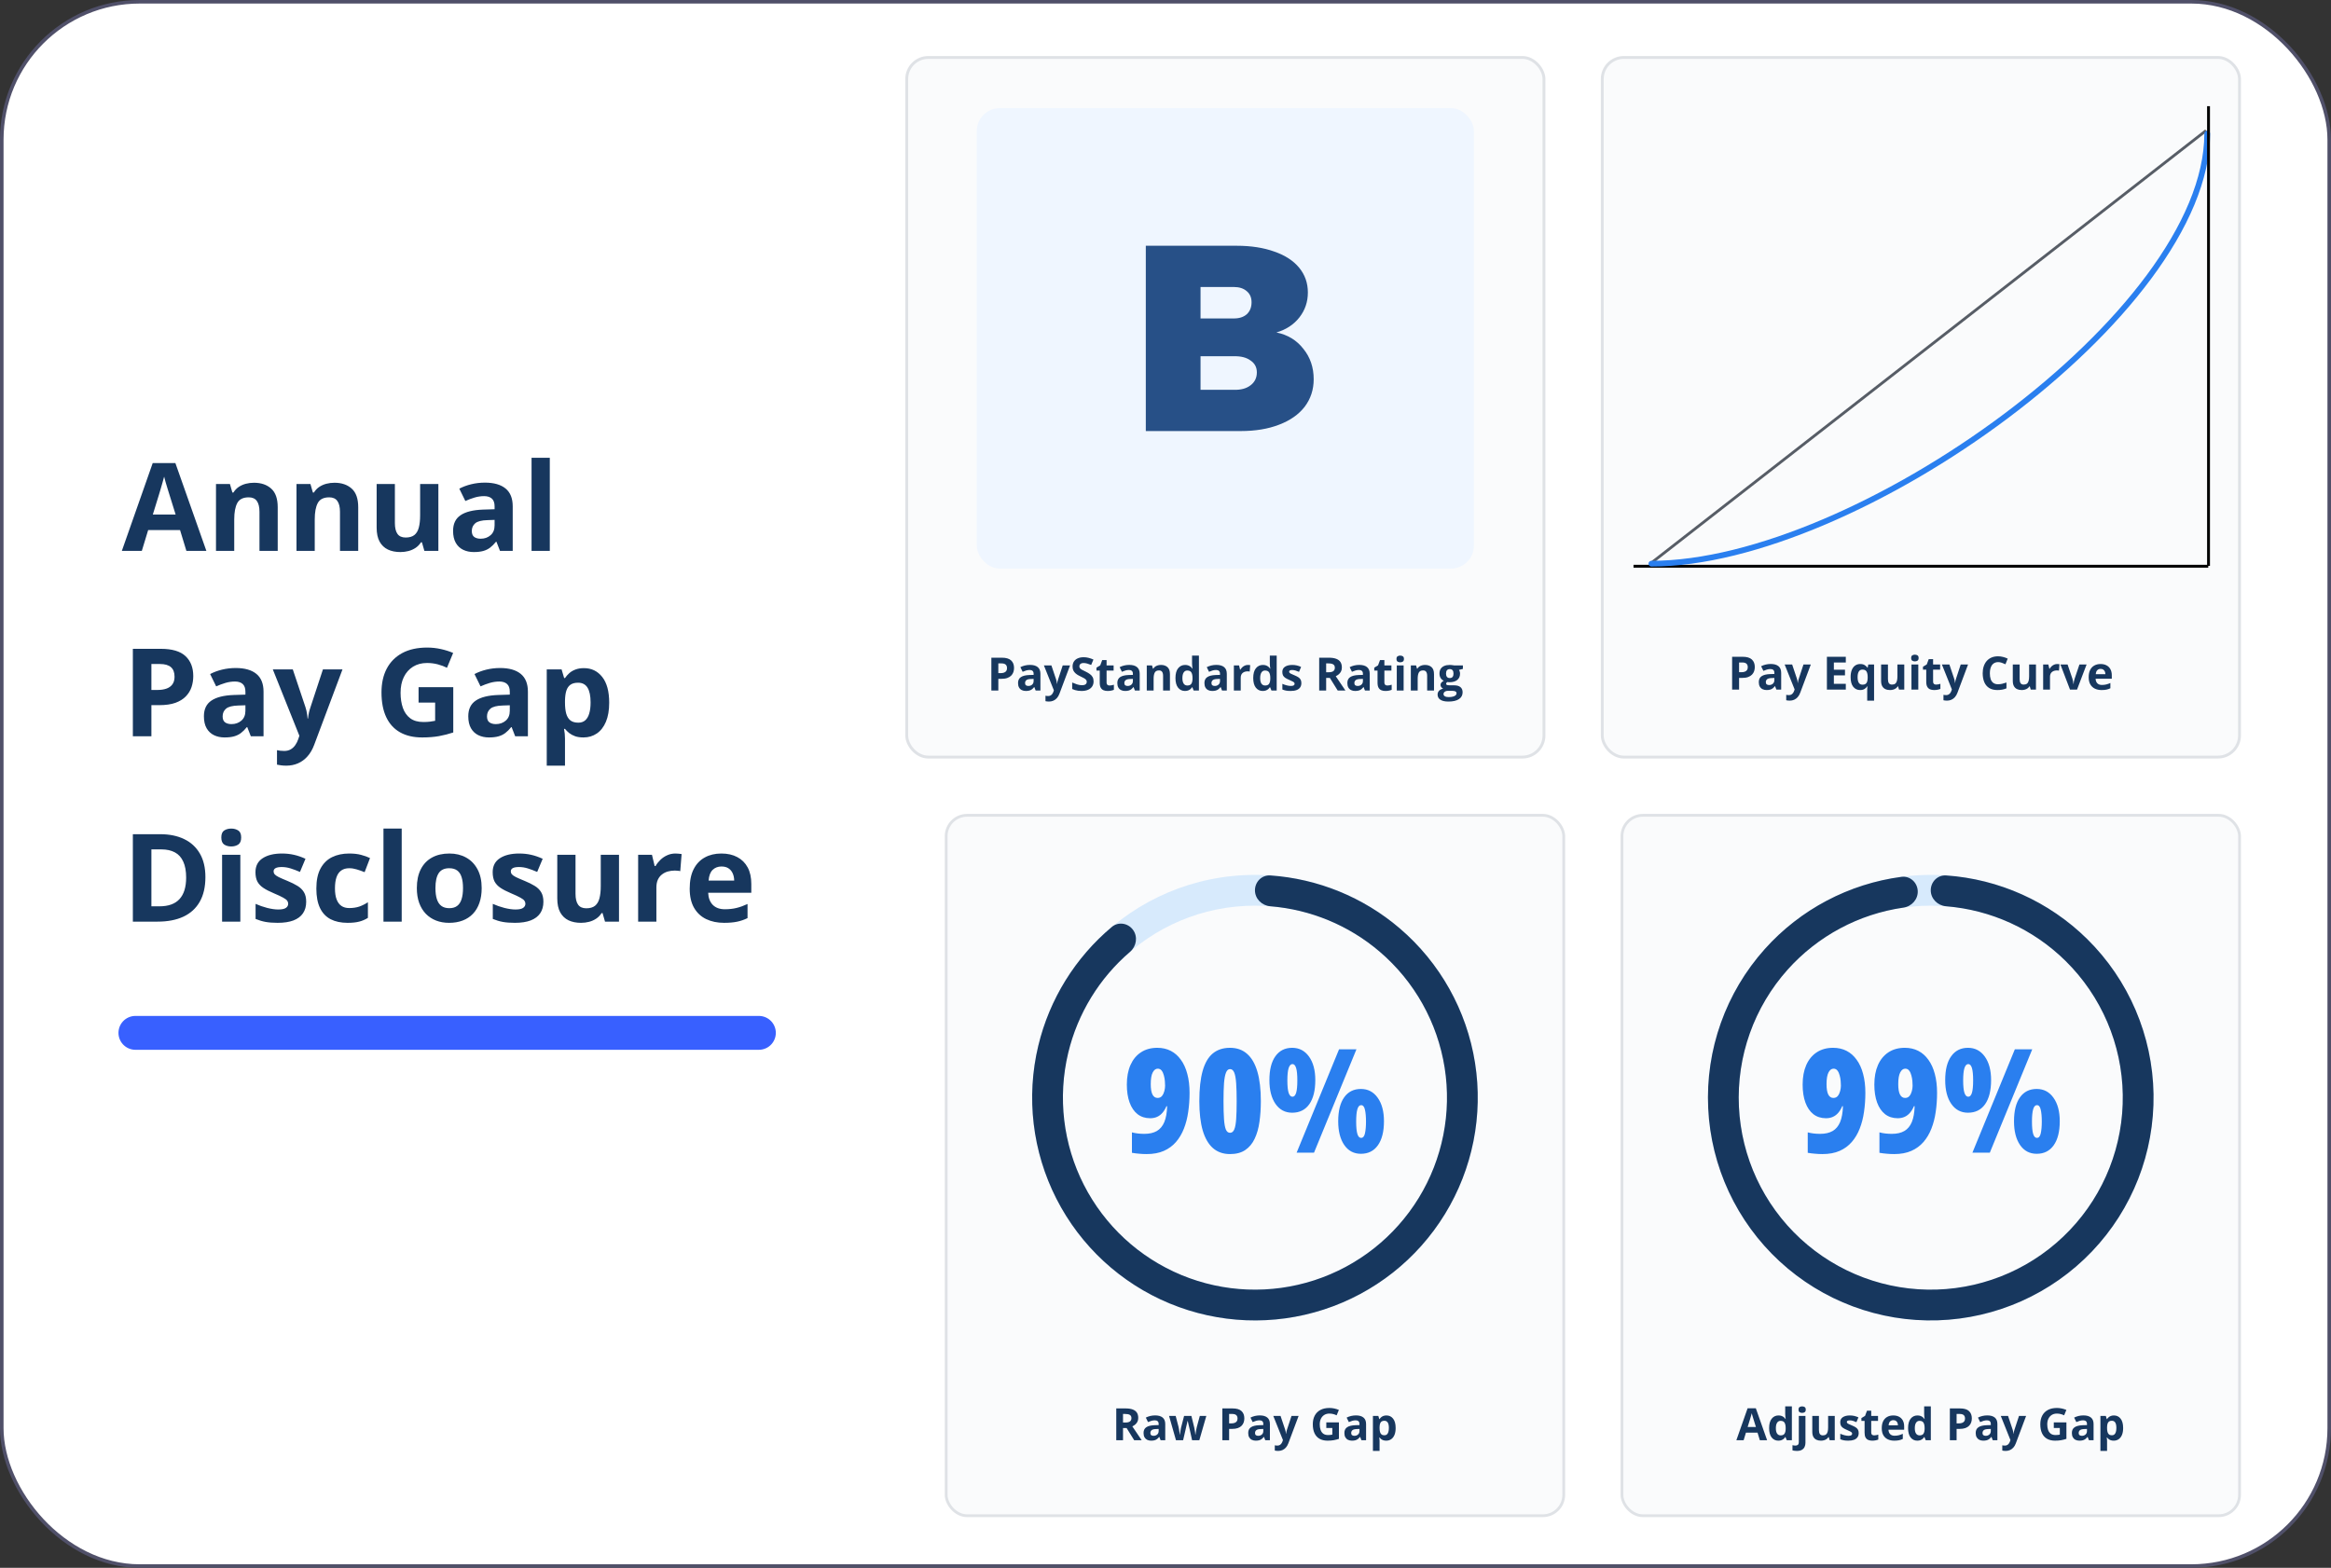 <svg width="440" height="296" viewBox="0 0 440 296" fill="none" xmlns="http://www.w3.org/2000/svg">
    <rect x="0" y="0" width="440" height="296" fill="#333333" stroke="none"/>
    <rect x="0.335" y="0.335" width="439.33" height="295.33" rx="26.025" fill="white" stroke="#505069" stroke-width="0.67"/>
    <path d="M35.182 104L33.985 100.071H27.968L26.771 104H23L28.826 87.426H33.105L38.953 104H35.182ZM33.15 97.135L31.953 93.297C31.878 93.041 31.776 92.714 31.648 92.315C31.528 91.908 31.404 91.498 31.276 91.084C31.155 90.663 31.058 90.297 30.982 89.989C30.907 90.297 30.802 90.681 30.666 91.141C30.538 91.592 30.414 92.021 30.294 92.428C30.173 92.834 30.087 93.124 30.034 93.297L28.849 97.135H33.15ZM47.94 91.141C49.287 91.141 50.371 91.509 51.191 92.247C52.012 92.977 52.422 94.151 52.422 95.769V104H48.978V96.627C48.978 95.724 48.813 95.043 48.482 94.584C48.158 94.125 47.646 93.895 46.946 93.895C45.893 93.895 45.174 94.253 44.79 94.968C44.406 95.683 44.214 96.714 44.214 98.061V104H40.771V91.378H43.401L43.864 92.992H44.056C44.327 92.555 44.662 92.202 45.061 91.931C45.467 91.66 45.915 91.46 46.404 91.332C46.901 91.204 47.413 91.141 47.94 91.141ZM63.136 91.141C64.484 91.141 65.567 91.509 66.388 92.247C67.208 92.977 67.618 94.151 67.618 95.769V104H64.175V96.627C64.175 95.724 64.009 95.043 63.678 94.584C63.355 94.125 62.843 93.895 62.143 93.895C61.089 93.895 60.37 94.253 59.986 94.968C59.602 95.683 59.41 96.714 59.41 98.061V104H55.967V91.378H58.598L59.06 92.992H59.252C59.523 92.555 59.858 92.202 60.257 91.931C60.664 91.66 61.111 91.46 61.601 91.332C62.097 91.204 62.609 91.141 63.136 91.141ZM82.747 91.378V104H80.105L79.642 102.385H79.462C79.191 102.814 78.852 103.164 78.445 103.435C78.039 103.706 77.591 103.906 77.102 104.034C76.613 104.162 76.105 104.226 75.578 104.226C74.675 104.226 73.888 104.068 73.218 103.751C72.548 103.428 72.025 102.927 71.649 102.25C71.28 101.572 71.096 100.692 71.096 99.608V91.378H74.539V98.75C74.539 99.653 74.701 100.334 75.025 100.793C75.348 101.253 75.864 101.482 76.571 101.482C77.271 101.482 77.821 101.324 78.22 101.008C78.619 100.684 78.897 100.214 79.055 99.597C79.221 98.972 79.303 98.212 79.303 97.316V91.378H82.747ZM91.531 91.118C93.224 91.118 94.522 91.487 95.426 92.224C96.329 92.962 96.78 94.083 96.78 95.589V104H94.376L93.71 102.284H93.619C93.258 102.735 92.889 103.104 92.513 103.39C92.136 103.676 91.704 103.887 91.214 104.022C90.725 104.158 90.131 104.226 89.431 104.226C88.686 104.226 88.016 104.083 87.421 103.797C86.834 103.511 86.371 103.074 86.032 102.487C85.694 101.892 85.524 101.14 85.524 100.229C85.524 98.889 85.995 97.903 86.936 97.271C87.876 96.631 89.288 96.278 91.169 96.21L93.359 96.142V95.589C93.359 94.926 93.186 94.441 92.84 94.132C92.494 93.824 92.012 93.669 91.395 93.669C90.785 93.669 90.187 93.756 89.6 93.929C89.013 94.102 88.426 94.32 87.839 94.584L86.698 92.258C87.368 91.904 88.117 91.626 88.945 91.423C89.781 91.219 90.642 91.118 91.531 91.118ZM93.359 98.152L92.027 98.197C90.913 98.227 90.138 98.426 89.702 98.795C89.273 99.164 89.058 99.649 89.058 100.252C89.058 100.778 89.212 101.155 89.521 101.381C89.829 101.599 90.232 101.708 90.729 101.708C91.467 101.708 92.088 101.49 92.592 101.053C93.104 100.617 93.359 99.996 93.359 99.19V98.152ZM103.78 104H100.337V86.433H103.78V104ZM30.35 122.494C32.48 122.494 34.034 122.953 35.013 123.871C35.991 124.782 36.48 126.039 36.48 127.642C36.48 128.365 36.371 129.057 36.153 129.719C35.935 130.374 35.577 130.958 35.081 131.469C34.591 131.981 33.937 132.388 33.116 132.689C32.296 132.982 31.283 133.129 30.079 133.129H28.578V139H25.078V122.494H30.35ZM30.169 125.361H28.578V130.261H29.729C30.384 130.261 30.952 130.175 31.434 130.002C31.916 129.829 32.288 129.558 32.552 129.189C32.815 128.82 32.947 128.346 32.947 127.766C32.947 126.953 32.721 126.351 32.269 125.96C31.818 125.561 31.118 125.361 30.169 125.361ZM44.496 126.118C46.19 126.118 47.488 126.487 48.392 127.224C49.295 127.962 49.746 129.083 49.746 130.589V139H47.342L46.675 137.284H46.585C46.224 137.735 45.855 138.104 45.479 138.39C45.102 138.676 44.669 138.887 44.18 139.022C43.691 139.158 43.096 139.226 42.397 139.226C41.651 139.226 40.981 139.083 40.387 138.797C39.8 138.511 39.337 138.074 38.998 137.487C38.66 136.892 38.49 136.14 38.49 135.229C38.49 133.889 38.961 132.903 39.901 132.271C40.842 131.631 42.254 131.277 44.135 131.21L46.325 131.142V130.589C46.325 129.926 46.152 129.441 45.806 129.132C45.46 128.824 44.978 128.669 44.361 128.669C43.751 128.669 43.153 128.756 42.566 128.929C41.979 129.102 41.392 129.321 40.805 129.584L39.664 127.258C40.334 126.904 41.083 126.626 41.911 126.423C42.746 126.22 43.608 126.118 44.496 126.118ZM46.325 133.152L44.993 133.197C43.879 133.227 43.104 133.426 42.667 133.795C42.238 134.164 42.024 134.649 42.024 135.252C42.024 135.778 42.178 136.155 42.487 136.381C42.795 136.599 43.198 136.708 43.695 136.708C44.432 136.708 45.053 136.49 45.558 136.053C46.069 135.617 46.325 134.996 46.325 134.19V133.152ZM51.496 126.378H55.267L57.649 133.479C57.724 133.705 57.788 133.934 57.841 134.168C57.894 134.401 57.939 134.642 57.977 134.89C58.014 135.139 58.044 135.398 58.067 135.669H58.135C58.18 135.263 58.24 134.883 58.315 134.529C58.398 134.175 58.5 133.825 58.62 133.479L60.957 126.378H64.649L59.309 140.614C58.985 141.487 58.564 142.214 58.044 142.793C57.525 143.38 56.927 143.821 56.249 144.114C55.579 144.408 54.842 144.554 54.036 144.554C53.645 144.554 53.306 144.532 53.02 144.487C52.734 144.449 52.49 144.408 52.286 144.363V141.63C52.445 141.668 52.644 141.702 52.885 141.732C53.126 141.762 53.378 141.777 53.641 141.777C54.123 141.777 54.537 141.676 54.883 141.472C55.229 141.269 55.519 140.994 55.752 140.648C55.986 140.309 56.17 139.937 56.306 139.53L56.509 138.909L51.496 126.378ZM79.01 129.731H85.558V138.289C84.693 138.575 83.793 138.804 82.86 138.977C81.927 139.143 80.869 139.226 79.687 139.226C78.046 139.226 76.654 138.902 75.51 138.255C74.366 137.607 73.497 136.651 72.902 135.387C72.308 134.123 72.01 132.568 72.01 130.724C72.01 128.993 72.341 127.495 73.004 126.231C73.674 124.966 74.648 123.988 75.928 123.295C77.215 122.603 78.784 122.257 80.636 122.257C81.509 122.257 82.371 122.351 83.221 122.539C84.072 122.727 84.843 122.972 85.536 123.273L84.373 126.073C83.868 125.817 83.293 125.602 82.645 125.429C81.998 125.256 81.321 125.17 80.613 125.17C79.597 125.17 78.713 125.403 77.96 125.87C77.215 126.336 76.635 126.991 76.221 127.834C75.815 128.669 75.612 129.655 75.612 130.792C75.612 131.868 75.758 132.824 76.052 133.66C76.346 134.488 76.808 135.139 77.441 135.613C78.073 136.079 78.897 136.313 79.913 136.313C80.41 136.313 80.828 136.29 81.166 136.245C81.513 136.192 81.836 136.14 82.137 136.087V132.644H79.01V129.731ZM94.398 126.118C96.092 126.118 97.39 126.487 98.293 127.224C99.197 127.962 99.648 129.083 99.648 130.589V139H97.243L96.577 137.284H96.487C96.126 137.735 95.757 138.104 95.38 138.39C95.004 138.676 94.571 138.887 94.082 139.022C93.593 139.158 92.998 139.226 92.298 139.226C91.553 139.226 90.883 139.083 90.289 138.797C89.702 138.511 89.239 138.074 88.9 137.487C88.561 136.892 88.392 136.14 88.392 135.229C88.392 133.889 88.862 132.903 89.803 132.271C90.744 131.631 92.155 131.277 94.037 131.21L96.227 131.142V130.589C96.227 129.926 96.054 129.441 95.708 129.132C95.362 128.824 94.88 128.669 94.263 128.669C93.653 128.669 93.055 128.756 92.468 128.929C91.881 129.102 91.293 129.321 90.706 129.584L89.566 127.258C90.236 126.904 90.985 126.626 91.813 126.423C92.648 126.22 93.51 126.118 94.398 126.118ZM96.227 133.152L94.895 133.197C93.781 133.227 93.006 133.426 92.569 133.795C92.14 134.164 91.926 134.649 91.926 135.252C91.926 135.778 92.08 136.155 92.389 136.381C92.697 136.599 93.1 136.708 93.597 136.708C94.334 136.708 94.955 136.49 95.46 136.053C95.971 135.617 96.227 134.996 96.227 134.19V133.152ZM110.227 126.141C111.649 126.141 112.797 126.694 113.67 127.8C114.551 128.907 114.991 130.529 114.991 132.666C114.991 134.096 114.784 135.3 114.37 136.279C113.956 137.25 113.384 137.984 112.654 138.48C111.924 138.977 111.085 139.226 110.136 139.226C109.527 139.226 109.004 139.15 108.567 139C108.131 138.842 107.758 138.642 107.449 138.401C107.141 138.153 106.874 137.89 106.648 137.611H106.467C106.527 137.912 106.573 138.221 106.603 138.537C106.633 138.853 106.648 139.162 106.648 139.463V144.554H103.204V126.378H106.004L106.49 128.015H106.648C106.874 127.676 107.148 127.364 107.472 127.078C107.796 126.792 108.183 126.566 108.635 126.4C109.094 126.227 109.625 126.141 110.227 126.141ZM109.12 128.895C108.518 128.895 108.04 129.019 107.687 129.268C107.333 129.516 107.073 129.889 106.908 130.386C106.749 130.882 106.663 131.511 106.648 132.271V132.644C106.648 133.456 106.723 134.145 106.874 134.71C107.032 135.274 107.291 135.703 107.653 135.997C108.021 136.29 108.526 136.437 109.166 136.437C109.692 136.437 110.125 136.29 110.464 135.997C110.803 135.703 111.055 135.274 111.22 134.71C111.393 134.138 111.48 133.441 111.48 132.621C111.48 131.387 111.288 130.457 110.904 129.832C110.52 129.208 109.926 128.895 109.12 128.895ZM38.772 165.589C38.772 167.448 38.415 169.002 37.7 170.252C36.992 171.493 35.965 172.431 34.618 173.063C33.27 173.687 31.648 174 29.752 174H25.078V157.494H30.26C31.991 157.494 33.492 157.802 34.764 158.42C36.036 159.029 37.022 159.936 37.722 161.141C38.422 162.337 38.772 163.82 38.772 165.589ZM35.137 165.679C35.137 164.46 34.956 163.459 34.595 162.676C34.241 161.886 33.715 161.302 33.014 160.926C32.322 160.55 31.464 160.361 30.44 160.361H28.578V171.11H30.079C31.788 171.11 33.056 170.654 33.884 169.743C34.719 168.833 35.137 167.478 35.137 165.679ZM45.366 161.378V174H41.922V161.378H45.366ZM43.65 156.433C44.161 156.433 44.602 156.553 44.971 156.794C45.339 157.027 45.524 157.467 45.524 158.115C45.524 158.755 45.339 159.199 44.971 159.447C44.602 159.688 44.161 159.808 43.65 159.808C43.13 159.808 42.686 159.688 42.317 159.447C41.956 159.199 41.776 158.755 41.776 158.115C41.776 157.467 41.956 157.027 42.317 156.794C42.686 156.553 43.13 156.433 43.65 156.433ZM57.796 170.252C57.796 171.11 57.593 171.836 57.186 172.431C56.788 173.018 56.189 173.465 55.391 173.774C54.593 174.075 53.6 174.226 52.411 174.226C51.53 174.226 50.774 174.169 50.141 174.056C49.517 173.943 48.885 173.755 48.245 173.492V170.647C48.93 170.955 49.663 171.211 50.446 171.414C51.236 171.61 51.929 171.708 52.524 171.708C53.194 171.708 53.671 171.61 53.957 171.414C54.251 171.211 54.398 170.948 54.398 170.624C54.398 170.413 54.337 170.225 54.217 170.06C54.104 169.886 53.856 169.695 53.472 169.484C53.088 169.266 52.486 168.983 51.666 168.637C50.875 168.306 50.224 167.971 49.712 167.632C49.208 167.294 48.832 166.895 48.583 166.436C48.343 165.969 48.222 165.378 48.222 164.663C48.222 163.496 48.674 162.619 49.577 162.032C50.488 161.438 51.703 161.141 53.224 161.141C54.006 161.141 54.752 161.22 55.459 161.378C56.174 161.536 56.908 161.788 57.661 162.134L56.622 164.618C55.997 164.347 55.406 164.125 54.849 163.952C54.3 163.779 53.739 163.692 53.167 163.692C52.663 163.692 52.283 163.76 52.027 163.895C51.771 164.031 51.643 164.238 51.643 164.516C51.643 164.719 51.707 164.9 51.835 165.058C51.97 165.216 52.226 165.393 52.603 165.589C52.986 165.777 53.547 166.022 54.285 166.323C55 166.616 55.621 166.925 56.148 167.248C56.675 167.565 57.081 167.96 57.367 168.434C57.653 168.9 57.796 169.506 57.796 170.252ZM65.609 174.226C64.359 174.226 63.294 174 62.414 173.548C61.533 173.089 60.863 172.382 60.404 171.426C59.945 170.47 59.715 169.247 59.715 167.756C59.715 166.213 59.975 164.957 60.494 163.986C61.021 163.007 61.748 162.288 62.673 161.829C63.607 161.37 64.687 161.141 65.913 161.141C66.787 161.141 67.539 161.227 68.171 161.4C68.811 161.566 69.368 161.765 69.843 161.999L68.826 164.663C68.284 164.445 67.78 164.268 67.314 164.132C66.847 163.989 66.38 163.918 65.913 163.918C65.311 163.918 64.811 164.061 64.412 164.347C64.013 164.625 63.716 165.047 63.52 165.611C63.324 166.176 63.227 166.883 63.227 167.734C63.227 168.569 63.332 169.262 63.543 169.811C63.753 170.361 64.058 170.771 64.457 171.042C64.856 171.305 65.341 171.437 65.913 171.437C66.629 171.437 67.265 171.343 67.822 171.155C68.379 170.959 68.921 170.688 69.447 170.342V173.289C68.921 173.62 68.367 173.857 67.788 174C67.216 174.15 66.489 174.226 65.609 174.226ZM75.826 174H72.383V156.433H75.826V174ZM90.921 167.666C90.921 168.72 90.778 169.653 90.492 170.466C90.213 171.279 89.803 171.968 89.261 172.532C88.727 173.089 88.08 173.511 87.319 173.797C86.567 174.083 85.716 174.226 84.768 174.226C83.88 174.226 83.063 174.083 82.318 173.797C81.58 173.511 80.937 173.089 80.387 172.532C79.845 171.968 79.424 171.279 79.123 170.466C78.829 169.653 78.683 168.72 78.683 167.666C78.683 166.266 78.931 165.081 79.428 164.11C79.924 163.139 80.632 162.401 81.55 161.897C82.469 161.393 83.564 161.141 84.836 161.141C86.017 161.141 87.064 161.393 87.974 161.897C88.892 162.401 89.611 163.139 90.131 164.11C90.657 165.081 90.921 166.266 90.921 167.666ZM82.194 167.666C82.194 168.494 82.284 169.19 82.465 169.755C82.645 170.319 82.928 170.745 83.311 171.031C83.695 171.317 84.196 171.46 84.813 171.46C85.423 171.46 85.916 171.317 86.292 171.031C86.676 170.745 86.954 170.319 87.127 169.755C87.308 169.19 87.398 168.494 87.398 167.666C87.398 166.831 87.308 166.138 87.127 165.589C86.954 165.032 86.676 164.614 86.292 164.336C85.908 164.057 85.408 163.918 84.79 163.918C83.88 163.918 83.217 164.23 82.803 164.855C82.397 165.48 82.194 166.417 82.194 167.666ZM102.572 170.252C102.572 171.11 102.369 171.836 101.963 172.431C101.564 173.018 100.965 173.465 100.167 173.774C99.37 174.075 98.376 174.226 97.187 174.226C96.306 174.226 95.55 174.169 94.918 174.056C94.293 173.943 93.661 173.755 93.021 173.492V170.647C93.706 170.955 94.44 171.211 95.222 171.414C96.013 171.61 96.705 171.708 97.3 171.708C97.97 171.708 98.448 171.61 98.734 171.414C99.027 171.211 99.174 170.948 99.174 170.624C99.174 170.413 99.114 170.225 98.993 170.06C98.88 169.886 98.632 169.695 98.248 169.484C97.864 169.266 97.262 168.983 96.442 168.637C95.651 168.306 95 167.971 94.489 167.632C93.984 167.294 93.608 166.895 93.359 166.436C93.119 165.969 92.998 165.378 92.998 164.663C92.998 163.496 93.45 162.619 94.353 162.032C95.264 161.438 96.479 161.141 98 161.141C98.782 161.141 99.528 161.22 100.235 161.378C100.95 161.536 101.684 161.788 102.437 162.134L101.398 164.618C100.773 164.347 100.182 164.125 99.626 163.952C99.076 163.779 98.515 163.692 97.943 163.692C97.439 163.692 97.059 163.76 96.803 163.895C96.547 164.031 96.419 164.238 96.419 164.516C96.419 164.719 96.483 164.9 96.611 165.058C96.746 165.216 97.002 165.393 97.379 165.589C97.763 165.777 98.323 166.022 99.061 166.323C99.776 166.616 100.397 166.925 100.924 167.248C101.451 167.565 101.857 167.96 102.143 168.434C102.429 168.9 102.572 169.506 102.572 170.252ZM116.843 161.378V174H114.201L113.738 172.385H113.557C113.286 172.814 112.948 173.164 112.541 173.435C112.135 173.706 111.687 173.906 111.198 174.034C110.709 174.162 110.2 174.226 109.674 174.226C108.77 174.226 107.984 174.068 107.314 173.751C106.644 173.428 106.121 172.927 105.745 172.25C105.376 171.572 105.191 170.692 105.191 169.608V161.378H108.635V168.75C108.635 169.653 108.797 170.334 109.12 170.793C109.444 171.253 109.96 171.482 110.667 171.482C111.367 171.482 111.917 171.324 112.315 171.008C112.714 170.684 112.993 170.214 113.151 169.597C113.317 168.972 113.399 168.212 113.399 167.316V161.378H116.843ZM127.501 161.141C127.674 161.141 127.873 161.152 128.099 161.174C128.332 161.189 128.52 161.212 128.663 161.242L128.404 164.471C128.291 164.433 128.129 164.407 127.918 164.392C127.715 164.369 127.538 164.358 127.388 164.358C126.944 164.358 126.511 164.415 126.089 164.528C125.675 164.64 125.303 164.825 124.972 165.081C124.64 165.329 124.377 165.66 124.181 166.074C123.993 166.481 123.899 166.981 123.899 167.576V174H120.456V161.378H123.064L123.572 163.5H123.741C123.989 163.071 124.298 162.68 124.667 162.326C125.043 161.965 125.468 161.679 125.942 161.468C126.424 161.25 126.944 161.141 127.501 161.141ZM136.16 161.141C137.327 161.141 138.331 161.366 139.174 161.818C140.017 162.262 140.668 162.909 141.128 163.76C141.587 164.61 141.816 165.649 141.816 166.876V168.547H133.676C133.714 169.518 134.004 170.282 134.545 170.839C135.095 171.388 135.855 171.663 136.826 171.663C137.631 171.663 138.369 171.58 139.039 171.414C139.709 171.249 140.397 171 141.105 170.669V173.334C140.48 173.642 139.825 173.868 139.141 174.011C138.463 174.154 137.639 174.226 136.668 174.226C135.404 174.226 134.282 173.992 133.304 173.526C132.333 173.059 131.569 172.348 131.012 171.392C130.462 170.436 130.188 169.232 130.188 167.779C130.188 166.304 130.436 165.077 130.933 164.098C131.437 163.112 132.137 162.375 133.033 161.886C133.928 161.389 134.971 161.141 136.16 161.141ZM136.183 163.59C135.513 163.59 134.956 163.805 134.512 164.234C134.075 164.663 133.823 165.337 133.755 166.255H138.587C138.58 165.743 138.486 165.288 138.305 164.889C138.132 164.49 137.869 164.174 137.515 163.94C137.169 163.707 136.724 163.59 136.183 163.59Z" fill="#17375E"/>
    <path d="M25.559 195L143.246 195" stroke="#3860FF" stroke-width="6.396" stroke-linecap="round"/>
    <rect x="171.155" y="10.849" width="120.285" height="132.083" rx="4.068" fill="#FAFBFC"/>
    <rect x="171.155" y="10.849" width="120.285" height="132.083" rx="4.068" stroke="#DFE2E6" stroke-width="0.542"/>
    <g style="mix-blend-mode:multiply">
        <rect x="184.376" y="20.414" width="93.841" height="86.933" rx="4.339" fill="#EFF6FF"/>
        <path d="M233.45 46.398C236.145 46.398 238.507 46.764 240.536 47.496C242.566 48.195 244.129 49.209 245.227 50.54C246.325 51.871 246.874 53.435 246.874 55.231C246.874 56.994 246.342 58.558 245.277 59.922C244.212 61.286 242.765 62.234 240.935 62.767C243.065 63.199 244.761 64.231 246.026 65.861C247.323 67.458 247.972 69.371 247.972 71.6C247.972 73.562 247.406 75.293 246.275 76.79C245.144 78.254 243.53 79.385 241.434 80.183C239.372 80.982 236.96 81.381 234.198 81.381H216.283V46.398H233.45ZM232.901 60.122C233.932 60.122 234.747 59.856 235.346 59.323C235.945 58.758 236.244 58.009 236.244 57.078C236.244 56.179 235.945 55.481 235.346 54.982C234.747 54.449 233.932 54.183 232.901 54.183H226.613V60.122H232.901ZM232.901 73.596C234.232 73.629 235.28 73.346 236.045 72.747C236.843 72.149 237.243 71.334 237.243 70.302C237.243 69.337 236.843 68.589 236.045 68.056C235.28 67.491 234.232 67.225 232.901 67.258H226.613V73.596H232.901Z" fill="#275087"/>
    </g>
    <path d="M189.11 124.17C189.909 124.17 190.493 124.343 190.86 124.687C191.227 125.029 191.411 125.501 191.411 126.103C191.411 126.374 191.37 126.634 191.288 126.883C191.206 127.128 191.072 127.347 190.886 127.539C190.702 127.732 190.456 127.884 190.148 127.997C189.84 128.107 189.46 128.162 189.008 128.162H188.445V130.366H187.131V124.17H189.11ZM189.042 125.247H188.445V127.086H188.877C189.123 127.086 189.336 127.053 189.517 126.988C189.698 126.924 189.837 126.822 189.936 126.683C190.035 126.545 190.085 126.367 190.085 126.149C190.085 125.844 190 125.618 189.83 125.471C189.661 125.322 189.398 125.247 189.042 125.247ZM194.42 125.531C195.055 125.531 195.543 125.669 195.882 125.946C196.221 126.223 196.39 126.644 196.39 127.209V130.366H195.488L195.238 129.722H195.204C195.068 129.891 194.93 130.03 194.789 130.137C194.647 130.245 194.485 130.324 194.301 130.374C194.118 130.425 193.894 130.451 193.632 130.451C193.352 130.451 193.1 130.397 192.877 130.29C192.657 130.182 192.483 130.019 192.356 129.798C192.229 129.575 192.165 129.292 192.165 128.951C192.165 128.448 192.342 128.078 192.695 127.84C193.048 127.6 193.578 127.467 194.284 127.442L195.106 127.417V127.209C195.106 126.96 195.041 126.778 194.911 126.662C194.781 126.546 194.601 126.488 194.369 126.488C194.14 126.488 193.916 126.521 193.695 126.586C193.475 126.651 193.254 126.733 193.034 126.832L192.606 125.959C192.858 125.826 193.139 125.721 193.449 125.645C193.763 125.569 194.086 125.531 194.42 125.531ZM195.106 128.171L194.606 128.188C194.188 128.199 193.897 128.274 193.733 128.412C193.572 128.551 193.492 128.733 193.492 128.959C193.492 129.157 193.55 129.298 193.666 129.383C193.781 129.465 193.932 129.506 194.119 129.506C194.396 129.506 194.629 129.424 194.818 129.26C195.01 129.096 195.106 128.863 195.106 128.561V128.171ZM197.047 125.628H198.463L199.357 128.294C199.385 128.378 199.409 128.465 199.429 128.552C199.449 128.64 199.466 128.73 199.48 128.823C199.494 128.917 199.505 129.014 199.514 129.116H199.539C199.556 128.963 199.579 128.821 199.607 128.688C199.638 128.555 199.676 128.424 199.721 128.294L200.598 125.628H201.984L199.98 130.972C199.858 131.3 199.7 131.572 199.505 131.79C199.31 132.01 199.086 132.176 198.831 132.286C198.58 132.396 198.303 132.451 198.001 132.451C197.854 132.451 197.727 132.443 197.619 132.426C197.512 132.411 197.42 132.396 197.344 132.379V131.353C197.403 131.368 197.478 131.38 197.568 131.392C197.659 131.403 197.754 131.408 197.852 131.408C198.033 131.408 198.189 131.37 198.319 131.294C198.449 131.218 198.557 131.115 198.645 130.985C198.732 130.858 198.802 130.718 198.853 130.565L198.929 130.332L197.047 125.628ZM206.425 128.645C206.425 129.013 206.336 129.332 206.158 129.603C205.98 129.874 205.721 130.083 205.379 130.23C205.04 130.377 204.627 130.451 204.141 130.451C203.927 130.451 203.716 130.437 203.51 130.408C203.306 130.38 203.11 130.339 202.921 130.285C202.734 130.229 202.556 130.16 202.387 130.078V128.857C202.681 128.987 202.986 129.105 203.302 129.209C203.619 129.314 203.932 129.366 204.243 129.366C204.458 129.366 204.63 129.338 204.76 129.281C204.893 129.225 204.989 129.147 205.048 129.048C205.107 128.949 205.137 128.836 205.137 128.709C205.137 128.554 205.085 128.421 204.98 128.311C204.876 128.2 204.732 128.097 204.548 128.001C204.367 127.905 204.162 127.802 203.934 127.692C203.79 127.624 203.633 127.542 203.463 127.446C203.294 127.347 203.133 127.227 202.98 127.086C202.828 126.945 202.702 126.774 202.603 126.573C202.507 126.37 202.459 126.127 202.459 125.844C202.459 125.474 202.544 125.158 202.713 124.895C202.883 124.632 203.124 124.432 203.438 124.293C203.754 124.152 204.127 124.081 204.557 124.081C204.879 124.081 205.185 124.12 205.476 124.196C205.77 124.269 206.077 124.377 206.396 124.518L205.972 125.539C205.687 125.423 205.431 125.334 205.205 125.272C204.979 125.207 204.749 125.175 204.514 125.175C204.35 125.175 204.21 125.202 204.095 125.255C203.979 125.306 203.891 125.38 203.832 125.476C203.773 125.569 203.743 125.678 203.743 125.802C203.743 125.949 203.785 126.073 203.87 126.175C203.958 126.274 204.088 126.37 204.26 126.463C204.435 126.556 204.653 126.665 204.913 126.789C205.229 126.939 205.499 127.096 205.722 127.26C205.948 127.421 206.122 127.611 206.243 127.832C206.365 128.049 206.425 128.321 206.425 128.645ZM209.443 129.421C209.584 129.421 209.721 129.407 209.854 129.379C209.989 129.35 210.124 129.315 210.256 129.273V130.235C210.118 130.297 209.946 130.348 209.739 130.387C209.536 130.43 209.313 130.451 209.07 130.451C208.787 130.451 208.533 130.406 208.307 130.315C208.084 130.222 207.907 130.062 207.777 129.836C207.65 129.607 207.587 129.29 207.587 128.883V126.599H206.968V126.052L207.68 125.62L208.053 124.62H208.879V125.628H210.206V126.599H208.879V128.883C208.879 129.064 208.93 129.199 209.032 129.29C209.136 129.377 209.273 129.421 209.443 129.421ZM213.159 125.531C213.795 125.531 214.282 125.669 214.621 125.946C214.96 126.223 215.13 126.644 215.13 127.209V130.366H214.227L213.977 129.722H213.943C213.808 129.891 213.669 130.03 213.528 130.137C213.387 130.245 213.224 130.324 213.041 130.374C212.857 130.425 212.634 130.451 212.371 130.451C212.091 130.451 211.84 130.397 211.617 130.29C211.396 130.182 211.223 130.019 211.095 129.798C210.968 129.575 210.905 129.292 210.905 128.951C210.905 128.448 211.081 128.078 211.434 127.84C211.788 127.6 212.317 127.467 213.024 127.442L213.846 127.417V127.209C213.846 126.96 213.781 126.778 213.651 126.662C213.521 126.546 213.34 126.488 213.108 126.488C212.88 126.488 212.655 126.521 212.435 126.586C212.214 126.651 211.994 126.733 211.773 126.832L211.345 125.959C211.597 125.826 211.878 125.721 212.189 125.645C212.502 125.569 212.826 125.531 213.159 125.531ZM213.846 128.171L213.346 128.188C212.928 128.199 212.637 128.274 212.473 128.412C212.312 128.551 212.231 128.733 212.231 128.959C212.231 129.157 212.289 129.298 212.405 129.383C212.521 129.465 212.672 129.506 212.858 129.506C213.135 129.506 213.368 129.424 213.558 129.26C213.75 129.096 213.846 128.863 213.846 128.561V128.171ZM219.156 125.539C219.661 125.539 220.068 125.678 220.376 125.954C220.684 126.229 220.838 126.669 220.838 127.277V130.366H219.546V127.599C219.546 127.26 219.483 127.004 219.359 126.832C219.238 126.659 219.045 126.573 218.783 126.573C218.387 126.573 218.117 126.707 217.973 126.976C217.829 127.244 217.757 127.631 217.757 128.137V130.366H216.465V125.628H217.452L217.626 126.234H217.698C217.8 126.07 217.925 125.938 218.075 125.836C218.228 125.734 218.396 125.659 218.579 125.611C218.766 125.563 218.958 125.539 219.156 125.539ZM223.669 130.451C223.141 130.451 222.71 130.245 222.376 129.832C222.046 129.417 221.881 128.808 221.881 128.006C221.881 127.195 222.049 126.582 222.385 126.166C222.721 125.748 223.16 125.539 223.703 125.539C223.929 125.539 224.128 125.57 224.3 125.632C224.473 125.695 224.621 125.778 224.745 125.882C224.872 125.987 224.98 126.104 225.067 126.234H225.11C225.093 126.144 225.072 126.011 225.046 125.836C225.024 125.658 225.012 125.476 225.012 125.289V123.772H226.309V130.366H225.317L225.067 129.752H225.012C224.93 129.881 224.827 130 224.703 130.107C224.581 130.212 224.436 130.295 224.266 130.358C224.097 130.42 223.898 130.451 223.669 130.451ZM224.122 129.421C224.475 129.421 224.724 129.316 224.868 129.107C225.015 128.895 225.093 128.578 225.101 128.154V128.014C225.101 127.554 225.031 127.202 224.889 126.959C224.748 126.713 224.485 126.59 224.101 126.59C223.816 126.59 223.593 126.713 223.432 126.959C223.271 127.205 223.19 127.559 223.19 128.023C223.19 128.486 223.271 128.835 223.432 129.069C223.595 129.304 223.826 129.421 224.122 129.421ZM229.602 125.531C230.237 125.531 230.725 125.669 231.064 125.946C231.403 126.223 231.572 126.644 231.572 127.209V130.366H230.67L230.42 129.722H230.386C230.25 129.891 230.112 130.03 229.97 130.137C229.829 130.245 229.667 130.324 229.483 130.374C229.299 130.425 229.076 130.451 228.814 130.451C228.534 130.451 228.282 130.397 228.059 130.29C227.839 130.182 227.665 130.019 227.538 129.798C227.411 129.575 227.347 129.292 227.347 128.951C227.347 128.448 227.524 128.078 227.877 127.84C228.23 127.6 228.76 127.467 229.466 127.442L230.288 127.417V127.209C230.288 126.96 230.223 126.778 230.093 126.662C229.963 126.546 229.783 126.488 229.551 126.488C229.322 126.488 229.097 126.521 228.877 126.586C228.657 126.651 228.436 126.733 228.216 126.832L227.788 125.959C228.039 125.826 228.321 125.721 228.631 125.645C228.945 125.569 229.268 125.531 229.602 125.531ZM230.288 128.171L229.788 128.188C229.37 128.199 229.079 128.274 228.915 128.412C228.754 128.551 228.674 128.733 228.674 128.959C228.674 129.157 228.732 129.298 228.847 129.383C228.963 129.465 229.114 129.506 229.301 129.506C229.578 129.506 229.811 129.424 230 129.26C230.192 129.096 230.288 128.863 230.288 128.561V128.171ZM235.552 125.539C235.617 125.539 235.691 125.543 235.776 125.552C235.864 125.558 235.934 125.566 235.988 125.577L235.891 126.789C235.848 126.775 235.787 126.765 235.708 126.76C235.632 126.751 235.566 126.747 235.509 126.747C235.343 126.747 235.18 126.768 235.022 126.811C234.866 126.853 234.727 126.922 234.602 127.018C234.478 127.111 234.379 127.236 234.306 127.391C234.235 127.544 234.2 127.732 234.2 127.955V130.366H232.907V125.628H233.886L234.077 126.425H234.14C234.234 126.264 234.349 126.117 234.488 125.984C234.629 125.849 234.789 125.741 234.967 125.662C235.148 125.58 235.343 125.539 235.552 125.539ZM238.349 130.451C237.82 130.451 237.389 130.245 237.056 129.832C236.725 129.417 236.56 128.808 236.56 128.006C236.56 127.195 236.728 126.582 237.064 126.166C237.401 125.748 237.84 125.539 238.382 125.539C238.608 125.539 238.808 125.57 238.98 125.632C239.152 125.695 239.301 125.778 239.425 125.882C239.552 125.987 239.659 126.104 239.747 126.234H239.789C239.772 126.144 239.751 126.011 239.726 125.836C239.703 125.658 239.692 125.476 239.692 125.289V123.772H240.989V130.366H239.997L239.747 129.752H239.692C239.61 129.881 239.507 130 239.383 130.107C239.261 130.212 239.116 130.295 238.946 130.358C238.777 130.42 238.577 130.451 238.349 130.451ZM238.802 129.421C239.155 129.421 239.404 129.316 239.548 129.107C239.695 128.895 239.772 128.578 239.781 128.154V128.014C239.781 127.554 239.71 127.202 239.569 126.959C239.428 126.713 239.165 126.59 238.781 126.59C238.495 126.59 238.272 126.713 238.111 126.959C237.95 127.205 237.87 127.559 237.87 128.023C237.87 128.486 237.95 128.835 238.111 129.069C238.275 129.304 238.505 129.421 238.802 129.421ZM245.646 128.959C245.646 129.281 245.57 129.554 245.417 129.777C245.267 129.997 245.043 130.165 244.743 130.281C244.444 130.394 244.071 130.451 243.625 130.451C243.294 130.451 243.01 130.43 242.773 130.387C242.538 130.345 242.301 130.274 242.061 130.175V129.107C242.318 129.223 242.593 129.319 242.887 129.396C243.184 129.469 243.444 129.506 243.667 129.506C243.918 129.506 244.098 129.469 244.205 129.396C244.315 129.319 244.37 129.22 244.37 129.099C244.37 129.02 244.348 128.949 244.303 128.887C244.26 128.822 244.167 128.75 244.023 128.671C243.879 128.589 243.653 128.483 243.345 128.353C243.048 128.229 242.804 128.103 242.612 127.976C242.422 127.849 242.281 127.699 242.188 127.527C242.098 127.352 242.052 127.13 242.052 126.861C242.052 126.423 242.222 126.094 242.561 125.874C242.903 125.651 243.359 125.539 243.93 125.539C244.223 125.539 244.503 125.569 244.769 125.628C245.037 125.688 245.313 125.782 245.595 125.912L245.205 126.844C244.971 126.743 244.749 126.659 244.54 126.594C244.334 126.529 244.123 126.497 243.908 126.497C243.719 126.497 243.577 126.522 243.48 126.573C243.384 126.624 243.336 126.702 243.336 126.806C243.336 126.883 243.36 126.95 243.408 127.01C243.459 127.069 243.555 127.135 243.697 127.209C243.841 127.279 244.051 127.371 244.328 127.484C244.596 127.594 244.829 127.71 245.027 127.832C245.225 127.95 245.378 128.099 245.485 128.277C245.592 128.452 245.646 128.679 245.646 128.959ZM250.816 124.17C251.378 124.17 251.842 124.238 252.206 124.374C252.573 124.509 252.846 124.714 253.024 124.988C253.202 125.262 253.291 125.608 253.291 126.027C253.291 126.309 253.237 126.556 253.13 126.768C253.022 126.98 252.881 127.159 252.706 127.306C252.531 127.453 252.342 127.573 252.138 127.667L253.96 130.366H252.503L251.024 127.989H250.324V130.366H249.011V124.17H250.816ZM250.723 125.247H250.324V126.921H250.748C251.183 126.921 251.494 126.849 251.681 126.705C251.87 126.558 251.964 126.343 251.964 126.06C251.964 125.767 251.863 125.558 251.659 125.433C251.459 125.309 251.147 125.247 250.723 125.247ZM256.579 125.531C257.215 125.531 257.702 125.669 258.041 125.946C258.38 126.223 258.55 126.644 258.55 127.209V130.366H257.647L257.397 129.722H257.363C257.228 129.891 257.089 130.03 256.948 130.137C256.807 130.245 256.644 130.324 256.461 130.374C256.277 130.425 256.054 130.451 255.791 130.451C255.511 130.451 255.26 130.397 255.037 130.29C254.816 130.182 254.643 130.019 254.516 129.798C254.388 129.575 254.325 129.292 254.325 128.951C254.325 128.448 254.501 128.078 254.855 127.84C255.208 127.6 255.737 127.467 256.444 127.442L257.266 127.417V127.209C257.266 126.96 257.201 126.778 257.071 126.662C256.941 126.546 256.76 126.488 256.529 126.488C256.3 126.488 256.075 126.521 255.855 126.586C255.634 126.651 255.414 126.733 255.194 126.832L254.766 125.959C255.017 125.826 255.298 125.721 255.609 125.645C255.923 125.569 256.246 125.531 256.579 125.531ZM257.266 128.171L256.766 128.188C256.348 128.199 256.057 128.274 255.893 128.412C255.732 128.551 255.651 128.733 255.651 128.959C255.651 129.157 255.709 129.298 255.825 129.383C255.941 129.465 256.092 129.506 256.279 129.506C256.555 129.506 256.788 129.424 256.978 129.26C257.17 129.096 257.266 128.863 257.266 128.561V128.171ZM261.881 129.421C262.022 129.421 262.159 129.407 262.292 129.379C262.428 129.35 262.562 129.315 262.694 129.273V130.235C262.556 130.297 262.384 130.348 262.177 130.387C261.974 130.43 261.751 130.451 261.508 130.451C261.225 130.451 260.971 130.406 260.745 130.315C260.522 130.222 260.345 130.062 260.215 129.836C260.088 129.607 260.025 129.29 260.025 128.883V126.599H259.406V126.052L260.118 125.62L260.491 124.62H261.317V125.628H262.644V126.599H261.317V128.883C261.317 129.064 261.368 129.199 261.47 129.29C261.574 129.377 261.711 129.421 261.881 129.421ZM264.949 125.628V130.366H263.656V125.628H264.949ZM264.305 123.772C264.497 123.772 264.662 123.817 264.801 123.908C264.939 123.995 265.008 124.16 265.008 124.403C265.008 124.644 264.939 124.81 264.801 124.904C264.662 124.994 264.497 125.039 264.305 125.039C264.11 125.039 263.943 124.994 263.805 124.904C263.669 124.81 263.601 124.644 263.601 124.403C263.601 124.16 263.669 123.995 263.805 123.908C263.943 123.817 264.11 123.772 264.305 123.772ZM269 125.539C269.506 125.539 269.913 125.678 270.221 125.954C270.529 126.229 270.683 126.669 270.683 127.277V130.366H269.39V127.599C269.39 127.26 269.328 127.004 269.204 126.832C269.082 126.659 268.89 126.573 268.627 126.573C268.232 126.573 267.962 126.707 267.818 126.976C267.674 127.244 267.602 127.631 267.602 128.137V130.366H266.309V125.628H267.297L267.47 126.234H267.542C267.644 126.07 267.77 125.938 267.92 125.836C268.072 125.734 268.24 125.659 268.424 125.611C268.61 125.563 268.803 125.539 269 125.539ZM273.399 132.451C272.738 132.451 272.232 132.335 271.882 132.103C271.534 131.875 271.361 131.553 271.361 131.137C271.361 130.852 271.45 130.613 271.628 130.421C271.806 130.229 272.067 130.092 272.412 130.01C272.279 129.954 272.163 129.862 272.064 129.735C271.965 129.605 271.916 129.468 271.916 129.324C271.916 129.143 271.968 128.993 272.073 128.874C272.177 128.753 272.328 128.634 272.526 128.518C272.277 128.411 272.08 128.239 271.933 128.001C271.789 127.764 271.717 127.484 271.717 127.162C271.717 126.818 271.792 126.525 271.941 126.285C272.094 126.042 272.314 125.857 272.602 125.73C272.893 125.603 273.247 125.539 273.662 125.539C273.749 125.539 273.851 125.545 273.967 125.556C274.083 125.567 274.189 125.58 274.285 125.594C274.384 125.608 274.45 125.62 274.484 125.628H276.137V126.285L275.395 126.476C275.463 126.58 275.514 126.692 275.548 126.811C275.582 126.929 275.598 127.055 275.598 127.188C275.598 127.696 275.421 128.093 275.065 128.378C274.711 128.661 274.22 128.802 273.59 128.802C273.44 128.794 273.299 128.782 273.166 128.768C273.101 128.819 273.052 128.873 273.018 128.929C272.984 128.986 272.967 129.045 272.967 129.107C272.967 129.17 272.992 129.222 273.043 129.264C273.097 129.304 273.176 129.335 273.28 129.357C273.388 129.377 273.521 129.387 273.679 129.387H274.484C275.004 129.387 275.399 129.499 275.671 129.722C275.945 129.945 276.082 130.273 276.082 130.705C276.082 131.259 275.85 131.688 275.387 131.993C274.926 132.298 274.264 132.451 273.399 132.451ZM273.454 131.608C273.762 131.608 274.026 131.578 274.247 131.519C274.47 131.462 274.641 131.38 274.759 131.273C274.878 131.168 274.937 131.043 274.937 130.896C274.937 130.777 274.902 130.682 274.831 130.612C274.764 130.544 274.659 130.496 274.518 130.468C274.379 130.439 274.201 130.425 273.984 130.425H273.314C273.156 130.425 273.013 130.451 272.886 130.502C272.762 130.552 272.663 130.623 272.59 130.713C272.516 130.807 272.479 130.914 272.479 131.036C272.479 131.214 272.564 131.353 272.734 131.455C272.906 131.557 273.146 131.608 273.454 131.608ZM273.662 128.014C273.905 128.014 274.083 127.939 274.196 127.789C274.309 127.64 274.365 127.436 274.365 127.179C274.365 126.894 274.306 126.681 274.187 126.539C274.071 126.395 273.896 126.323 273.662 126.323C273.425 126.323 273.247 126.395 273.128 126.539C273.009 126.681 272.95 126.894 272.95 127.179C272.95 127.436 273.008 127.64 273.124 127.789C273.242 127.939 273.422 128.014 273.662 128.014Z" fill="#17375E"/>
    <rect x="302.444" y="10.849" width="120.285" height="132.083" rx="4.068" fill="#FAFBFC"/>
    <rect x="302.444" y="10.849" width="120.285" height="132.083" rx="4.068" stroke="#DFE2E6" stroke-width="0.542"/>
    <line x1="308.343" y1="106.902" x2="416.83" y2="106.902" stroke="black" stroke-width="0.542"/>
    <line y1="-0.271" x2="132.99" y2="-0.271" transform="matrix(0.789 -0.615 0.765 0.644 311.718 106.598)" stroke="#575D66" stroke-width="0.542"/>
    <path d="M416.631 25.232C416.631 59.204 350.263 106.42 311.718 106.42" stroke="#2A7FEF" stroke-width="1.085" stroke-linecap="round"/>
    <line x1="416.882" y1="20.046" x2="416.882" y2="106.835" stroke="black" stroke-width="0.542"/>
    <path d="M328.934 123.996C329.734 123.996 330.317 124.169 330.685 124.513C331.052 124.855 331.236 125.327 331.236 125.929C331.236 126.2 331.195 126.46 331.113 126.708C331.031 126.954 330.896 127.173 330.71 127.365C330.526 127.557 330.281 127.71 329.973 127.823C329.665 127.933 329.285 127.988 328.833 127.988H328.269V130.192H326.955V123.996H328.934ZM328.867 125.073H328.269V126.912H328.701C328.947 126.912 329.16 126.879 329.341 126.814C329.522 126.749 329.662 126.648 329.761 126.509C329.86 126.371 329.909 126.193 329.909 125.975C329.909 125.67 329.824 125.444 329.655 125.297C329.485 125.148 329.223 125.073 328.867 125.073ZM334.244 125.357C334.88 125.357 335.367 125.495 335.706 125.772C336.045 126.049 336.215 126.47 336.215 127.035V130.192H335.312L335.062 129.548H335.028C334.893 129.717 334.754 129.856 334.613 129.963C334.472 130.07 334.309 130.15 334.126 130.2C333.942 130.251 333.719 130.277 333.456 130.277C333.176 130.277 332.925 130.223 332.702 130.116C332.481 130.008 332.308 129.844 332.181 129.624C332.053 129.401 331.99 129.118 331.99 128.777C331.99 128.274 332.166 127.904 332.52 127.666C332.873 127.426 333.402 127.293 334.109 127.268L334.931 127.242V127.035C334.931 126.786 334.866 126.604 334.736 126.488C334.606 126.372 334.425 126.314 334.193 126.314C333.965 126.314 333.74 126.347 333.52 126.412C333.299 126.477 333.079 126.559 332.859 126.658L332.431 125.785C332.682 125.652 332.963 125.547 333.274 125.471C333.587 125.395 333.911 125.357 334.244 125.357ZM334.931 127.997L334.431 128.014C334.013 128.025 333.722 128.1 333.558 128.238C333.397 128.377 333.316 128.559 333.316 128.785C333.316 128.983 333.374 129.124 333.49 129.209C333.606 129.291 333.757 129.332 333.943 129.332C334.22 129.332 334.453 129.25 334.643 129.086C334.835 128.922 334.931 128.689 334.931 128.387V127.997ZM336.872 125.454H338.287L339.181 128.12C339.21 128.204 339.234 128.291 339.253 128.378C339.273 128.466 339.29 128.556 339.304 128.649C339.318 128.743 339.33 128.84 339.338 128.942H339.364C339.381 128.789 339.403 128.647 339.431 128.514C339.462 128.381 339.501 128.25 339.546 128.12L340.423 125.454H341.809L339.804 130.798C339.683 131.126 339.525 131.398 339.33 131.616C339.135 131.836 338.91 132.001 338.656 132.112C338.404 132.222 338.128 132.277 337.825 132.277C337.678 132.277 337.551 132.268 337.444 132.251C337.336 132.237 337.245 132.222 337.168 132.205V131.179C337.228 131.193 337.303 131.206 337.393 131.217C337.483 131.229 337.578 131.234 337.677 131.234C337.858 131.234 338.013 131.196 338.143 131.12C338.273 131.044 338.382 130.941 338.469 130.811C338.557 130.684 338.626 130.544 338.677 130.391L338.753 130.158L336.872 125.454ZM348.415 130.192H344.847V123.996H348.415V125.073H346.161V126.433H348.259V127.509H346.161V129.107H348.415V130.192ZM352.454 132.277V130.289C352.454 130.171 352.458 130.052 352.467 129.933C352.478 129.812 352.492 129.693 352.509 129.577H352.454C352.333 129.772 352.164 129.938 351.95 130.073C351.738 130.209 351.458 130.277 351.111 130.277C350.577 130.277 350.144 130.07 349.814 129.658C349.486 129.243 349.322 128.634 349.322 127.831C349.322 127.292 349.399 126.84 349.551 126.475C349.704 126.108 349.916 125.831 350.187 125.645C350.461 125.458 350.777 125.365 351.136 125.365C351.484 125.365 351.765 125.433 351.979 125.569C352.197 125.701 352.373 125.865 352.509 126.06H352.543L352.657 125.454H353.751V132.277H352.454ZM351.573 129.264C351.81 129.264 351.998 129.217 352.136 129.124C352.277 129.031 352.379 128.891 352.441 128.704C352.503 128.515 352.537 128.279 352.543 127.997V127.84C352.543 127.379 352.472 127.028 352.331 126.785C352.19 126.539 351.93 126.416 351.551 126.416C351.243 126.416 351.015 126.539 350.865 126.785C350.715 127.031 350.64 127.385 350.64 127.848C350.64 128.32 350.717 128.675 350.869 128.912C351.022 129.147 351.256 129.264 351.573 129.264ZM359.451 125.454V130.192H358.459L358.285 129.586H358.217C358.116 129.747 357.989 129.878 357.836 129.98C357.683 130.082 357.515 130.157 357.332 130.205C357.148 130.253 356.957 130.277 356.76 130.277C356.421 130.277 356.125 130.217 355.874 130.099C355.622 129.977 355.426 129.789 355.285 129.535C355.146 129.281 355.077 128.95 355.077 128.543V125.454H356.37V128.221C356.37 128.56 356.43 128.816 356.552 128.988C356.673 129.161 356.867 129.247 357.133 129.247C357.395 129.247 357.601 129.188 357.751 129.069C357.901 128.947 358.005 128.771 358.065 128.539C358.127 128.305 358.158 128.019 358.158 127.683V125.454H359.451ZM362.099 125.454V130.192H360.807V125.454H362.099ZM361.455 123.598C361.647 123.598 361.812 123.643 361.951 123.734C362.089 123.821 362.158 123.986 362.158 124.229C362.158 124.47 362.089 124.636 361.951 124.729C361.812 124.82 361.647 124.865 361.455 124.865C361.26 124.865 361.093 124.82 360.955 124.729C360.819 124.636 360.752 124.47 360.752 124.229C360.752 123.986 360.819 123.821 360.955 123.734C361.093 123.643 361.26 123.598 361.455 123.598ZM365.455 129.247C365.597 129.247 365.734 129.233 365.867 129.205C366.002 129.176 366.136 129.141 366.269 129.099V130.061C366.131 130.123 365.958 130.174 365.752 130.213C365.549 130.255 365.326 130.277 365.083 130.277C364.8 130.277 364.546 130.231 364.32 130.141C364.097 130.048 363.92 129.888 363.79 129.662C363.663 129.433 363.599 129.116 363.599 128.709V126.425H362.981V125.878L363.693 125.446L364.065 124.446H364.892V125.454H366.218V126.425H364.892V128.709C364.892 128.89 364.943 129.025 365.044 129.116C365.149 129.203 365.286 129.247 365.455 129.247ZM366.553 125.454H367.968L368.863 128.12C368.891 128.204 368.915 128.291 368.935 128.378C368.954 128.466 368.971 128.556 368.986 128.649C369 128.743 369.011 128.84 369.019 128.942H369.045C369.062 128.789 369.084 128.647 369.113 128.514C369.144 128.381 369.182 128.25 369.227 128.12L370.104 125.454H371.49L369.486 130.798C369.364 131.126 369.206 131.398 369.011 131.616C368.816 131.836 368.591 132.001 368.337 132.112C368.086 132.222 367.809 132.277 367.507 132.277C367.36 132.277 367.233 132.268 367.125 132.251C367.018 132.237 366.926 132.222 366.85 132.205V131.179C366.909 131.193 366.984 131.206 367.074 131.217C367.165 131.229 367.259 131.234 367.358 131.234C367.539 131.234 367.694 131.196 367.824 131.12C367.954 131.044 368.063 130.941 368.151 130.811C368.238 130.684 368.307 130.544 368.358 130.391L368.435 130.158L366.553 125.454ZM377.16 125.001C376.909 125.001 376.686 125.05 376.491 125.149C376.299 125.245 376.136 125.385 376.003 125.569C375.873 125.752 375.774 125.974 375.707 126.234C375.639 126.494 375.605 126.786 375.605 127.111C375.605 127.549 375.659 127.923 375.766 128.234C375.876 128.542 376.046 128.778 376.274 128.942C376.503 129.103 376.799 129.183 377.16 129.183C377.412 129.183 377.663 129.155 377.915 129.099C378.169 129.042 378.444 128.962 378.741 128.857V129.959C378.467 130.072 378.197 130.152 377.931 130.2C377.666 130.251 377.368 130.277 377.037 130.277C376.399 130.277 375.873 130.145 375.461 129.883C375.051 129.617 374.747 129.247 374.55 128.772C374.352 128.295 374.253 127.738 374.253 127.103C374.253 126.634 374.317 126.204 374.444 125.814C374.571 125.424 374.757 125.087 375.003 124.801C375.249 124.516 375.553 124.296 375.914 124.14C376.276 123.985 376.691 123.907 377.16 123.907C377.468 123.907 377.776 123.947 378.084 124.026C378.395 124.102 378.691 124.208 378.974 124.344L378.55 125.412C378.319 125.302 378.085 125.205 377.851 125.124C377.616 125.042 377.386 125.001 377.16 125.001ZM384.309 125.454V130.192H383.318L383.144 129.586H383.076C382.974 129.747 382.847 129.878 382.695 129.98C382.542 130.082 382.374 130.157 382.19 130.205C382.007 130.253 381.816 130.277 381.618 130.277C381.279 130.277 380.984 130.217 380.733 130.099C380.481 129.977 380.285 129.789 380.144 129.535C380.005 129.281 379.936 128.95 379.936 128.543V125.454H381.228V128.221C381.228 128.56 381.289 128.816 381.411 128.988C381.532 129.161 381.726 129.247 381.991 129.247C382.254 129.247 382.46 129.188 382.61 129.069C382.76 128.947 382.864 128.771 382.924 128.539C382.986 128.305 383.017 128.019 383.017 127.683V125.454H384.309ZM388.31 125.365C388.375 125.365 388.45 125.369 388.534 125.378C388.622 125.383 388.693 125.392 388.746 125.403L388.649 126.615C388.606 126.601 388.546 126.591 388.467 126.586C388.39 126.577 388.324 126.573 388.267 126.573C388.101 126.573 387.938 126.594 387.78 126.636C387.625 126.679 387.485 126.748 387.36 126.844C387.236 126.937 387.137 127.062 387.064 127.217C386.993 127.37 386.958 127.557 386.958 127.781V130.192H385.665V125.454H386.644L386.835 126.251H386.899C386.992 126.09 387.108 125.943 387.246 125.81C387.387 125.674 387.547 125.567 387.725 125.488C387.906 125.406 388.101 125.365 388.31 125.365ZM390.734 130.192L388.928 125.454H390.28L391.196 128.154C391.247 128.312 391.286 128.478 391.314 128.654C391.345 128.829 391.367 128.986 391.378 129.124H391.412C391.42 128.974 391.44 128.815 391.471 128.645C391.505 128.476 391.549 128.312 391.602 128.154L392.514 125.454H393.865L392.06 130.192H390.734ZM396.501 125.365C396.939 125.365 397.316 125.45 397.633 125.619C397.949 125.786 398.194 126.029 398.366 126.348C398.538 126.668 398.624 127.057 398.624 127.518V128.145H395.569C395.583 128.51 395.692 128.796 395.895 129.005C396.102 129.212 396.387 129.315 396.751 129.315C397.054 129.315 397.331 129.284 397.582 129.221C397.833 129.159 398.092 129.066 398.357 128.942V129.942C398.123 130.058 397.877 130.142 397.62 130.196C397.366 130.25 397.056 130.277 396.692 130.277C396.217 130.277 395.796 130.189 395.429 130.014C395.065 129.839 394.778 129.572 394.569 129.213C394.363 128.854 394.26 128.402 394.26 127.857C394.26 127.303 394.353 126.843 394.539 126.475C394.729 126.105 394.991 125.828 395.327 125.645C395.664 125.458 396.055 125.365 396.501 125.365ZM396.51 126.285C396.258 126.285 396.049 126.365 395.883 126.526C395.719 126.687 395.624 126.94 395.599 127.285H397.412C397.41 127.093 397.374 126.922 397.307 126.772C397.242 126.622 397.143 126.504 397.01 126.416C396.88 126.328 396.713 126.285 396.51 126.285Z" fill="#17375E"/>
    <rect x="178.598" y="153.928" width="116.576" height="132.232" rx="3.943" fill="#FAFBFC"/>
    <rect x="178.598" y="153.928" width="116.576" height="132.232" rx="3.943" stroke="#DFE2E6" stroke-width="0.526"/>
    <path d="M224.543 206.325C224.543 207.562 224.458 208.754 224.289 209.902C224.129 211.05 223.858 212.109 223.475 213.079C223.101 214.04 222.603 214.881 221.98 215.602C221.357 216.323 220.592 216.883 219.684 217.284C218.776 217.684 217.7 217.884 216.454 217.884C215.973 217.884 215.502 217.862 215.039 217.818C214.576 217.782 214.118 217.724 213.664 217.644V213.787C214.029 213.884 214.407 213.956 214.799 214C215.199 214.045 215.604 214.067 216.013 214.067C216.957 214.067 217.74 213.889 218.363 213.533C218.986 213.168 219.457 212.603 219.778 211.838C220.098 211.064 220.276 210.067 220.311 208.848H220.178C219.964 209.346 219.711 209.764 219.417 210.102C219.123 210.441 218.785 210.694 218.403 210.863C218.02 211.032 217.588 211.117 217.108 211.117C216.182 211.117 215.39 210.863 214.732 210.356C214.073 209.84 213.571 209.106 213.224 208.154C212.877 207.202 212.703 206.071 212.703 204.763C212.703 203.339 212.93 202.111 213.384 201.079C213.847 200.038 214.505 199.237 215.359 198.677C216.223 198.107 217.255 197.822 218.456 197.822C219.399 197.822 220.245 198.014 220.992 198.396C221.74 198.779 222.376 199.34 222.901 200.078C223.435 200.808 223.84 201.698 224.116 202.748C224.4 203.798 224.543 204.99 224.543 206.325ZM218.536 201.76C218.154 201.76 217.838 201.996 217.588 202.467C217.339 202.939 217.215 203.678 217.215 204.683C217.215 205.546 217.322 206.196 217.535 206.632C217.758 207.068 218.082 207.286 218.509 207.286C218.865 207.286 219.146 207.157 219.35 206.899C219.555 206.632 219.702 206.321 219.791 205.965C219.88 205.6 219.924 205.275 219.924 204.99C219.924 204.768 219.911 204.479 219.884 204.123C219.858 203.767 219.795 203.411 219.697 203.055C219.608 202.69 219.471 202.383 219.284 202.134C219.097 201.885 218.848 201.76 218.536 201.76ZM237.998 207.887C237.998 209.293 237.909 210.605 237.731 211.824C237.562 213.035 237.259 214.094 236.823 215.001C236.396 215.909 235.804 216.616 235.048 217.124C234.3 217.631 233.344 217.884 232.178 217.884C230.896 217.884 229.824 217.511 228.961 216.763C228.107 216.016 227.462 214.903 227.026 213.426C226.598 211.94 226.385 210.094 226.385 207.887C226.385 205.573 226.594 203.673 227.012 202.187C227.43 200.701 228.067 199.602 228.921 198.89C229.784 198.178 230.87 197.822 232.178 197.822C233.468 197.822 234.54 198.2 235.395 198.957C236.258 199.704 236.908 200.826 237.344 202.321C237.78 203.807 237.998 205.662 237.998 207.887ZM230.95 207.887C230.95 209.275 230.981 210.409 231.043 211.29C231.106 212.171 231.221 212.821 231.39 213.239C231.568 213.658 231.831 213.867 232.178 213.867C232.534 213.867 232.801 213.658 232.979 213.239C233.157 212.821 233.277 212.171 233.339 211.29C233.401 210.409 233.433 209.275 233.433 207.887C233.433 206.534 233.401 205.413 233.339 204.523C233.277 203.624 233.157 202.952 232.979 202.507C232.801 202.063 232.534 201.84 232.178 201.84C231.849 201.84 231.595 202.063 231.417 202.507C231.239 202.952 231.114 203.624 231.043 204.523C230.981 205.413 230.95 206.534 230.95 207.887ZM243.911 197.822C245.237 197.822 246.296 198.374 247.088 199.477C247.88 200.581 248.276 202.063 248.276 203.922C248.276 205.88 247.897 207.397 247.141 208.474C246.385 209.542 245.308 210.076 243.911 210.076C242.585 210.076 241.535 209.52 240.761 208.407C239.995 207.295 239.613 205.8 239.613 203.922C239.613 201.965 239.991 200.461 240.747 199.411C241.504 198.352 242.558 197.822 243.911 197.822ZM243.964 200.892C243.653 200.892 243.412 201.146 243.243 201.653C243.083 202.16 243.003 202.935 243.003 203.976C243.003 205.044 243.083 205.827 243.243 206.325C243.412 206.814 243.653 207.059 243.964 207.059C244.276 207.059 244.507 206.814 244.658 206.325C244.81 205.836 244.885 205.052 244.885 203.976C244.885 202.908 244.81 202.129 244.658 201.64C244.507 201.142 244.276 200.892 243.964 200.892ZM256.044 198.103L248.035 217.617H244.752L252.761 198.103H256.044ZM256.885 205.591C258.211 205.591 259.265 206.143 260.049 207.246C260.841 208.349 261.237 209.831 261.237 211.691C261.237 213.64 260.854 215.152 260.089 216.229C259.332 217.297 258.264 217.831 256.885 217.831C255.55 217.831 254.5 217.275 253.735 216.162C252.979 215.05 252.6 213.56 252.6 211.691C252.6 209.733 252.974 208.229 253.722 207.179C254.469 206.12 255.524 205.591 256.885 205.591ZM256.925 208.648C256.605 208.648 256.369 208.906 256.218 209.422C256.066 209.929 255.991 210.703 255.991 211.744C255.991 212.803 256.066 213.582 256.218 214.08C256.369 214.579 256.605 214.828 256.925 214.828C257.281 214.828 257.521 214.547 257.646 213.987C257.779 213.417 257.846 212.67 257.846 211.744C257.846 210.81 257.779 210.062 257.646 209.502C257.521 208.932 257.281 208.648 256.925 208.648Z" fill="#2A7FEF"/>
    <path d="M278.942 207.235C278.942 230.462 260.113 249.292 236.886 249.292C213.659 249.292 194.829 230.462 194.829 207.235C194.829 184.008 213.659 165.179 236.886 165.179C260.113 165.179 278.942 184.008 278.942 207.235ZM200.637 207.235C200.637 227.255 216.866 243.485 236.886 243.485C256.906 243.485 273.135 227.255 273.135 207.235C273.135 187.215 256.906 170.986 236.886 170.986C216.866 170.986 200.637 187.215 200.637 207.235Z" fill="#D7EAFC"/>
    <path d="M236.886 168.082C236.886 166.479 238.188 165.168 239.787 165.279C248.758 165.899 257.323 169.382 264.199 175.255C271.814 181.759 276.858 190.766 278.425 200.656C279.991 210.547 277.977 220.672 272.745 229.21C267.513 237.748 259.406 244.139 249.882 247.233C240.358 250.328 230.043 249.923 220.792 246.09C211.54 242.258 203.959 235.251 199.413 226.328C194.867 217.406 193.654 207.154 195.991 197.417C198.102 188.624 202.984 180.772 209.877 174.997C211.107 173.967 212.93 174.262 213.872 175.56C214.815 176.857 214.518 178.665 213.301 179.708C207.521 184.66 203.426 191.325 201.638 198.773C199.623 207.166 200.669 216.002 204.587 223.692C208.506 231.382 215.04 237.422 223.014 240.725C230.988 244.028 239.879 244.378 248.088 241.71C256.296 239.043 263.284 233.535 267.794 226.175C272.303 218.816 274.039 210.089 272.689 201.565C271.339 193.04 266.991 185.276 260.428 179.671C254.603 174.696 247.373 171.711 239.787 171.102C238.188 170.974 236.886 169.686 236.886 168.082Z" fill="#17375E"/>
    <path d="M212.457 265.904C213.002 265.904 213.451 265.97 213.804 266.101C214.16 266.233 214.424 266.431 214.597 266.697C214.769 266.962 214.855 267.298 214.855 267.703C214.855 267.977 214.803 268.216 214.699 268.422C214.595 268.627 214.458 268.801 214.289 268.943C214.119 269.086 213.935 269.202 213.738 269.293L215.504 271.909H214.091L212.658 269.605H211.98V271.909H210.707V265.904H212.457ZM212.366 266.947H211.98V268.57H212.391C212.813 268.57 213.114 268.5 213.295 268.36C213.478 268.218 213.57 268.01 213.57 267.736C213.57 267.451 213.471 267.249 213.274 267.128C213.08 267.008 212.777 266.947 212.366 266.947ZM218.042 267.223C218.658 267.223 219.131 267.357 219.459 267.625C219.788 267.893 219.952 268.301 219.952 268.849V271.909H219.077L218.835 271.284H218.802C218.671 271.449 218.537 271.583 218.4 271.687C218.263 271.791 218.105 271.868 217.927 271.917C217.749 271.966 217.533 271.991 217.279 271.991C217.007 271.991 216.764 271.939 216.547 271.835C216.334 271.731 216.165 271.572 216.042 271.358C215.919 271.142 215.857 270.868 215.857 270.537C215.857 270.05 216.029 269.691 216.371 269.461C216.713 269.228 217.226 269.1 217.911 269.075L218.708 269.05V268.849C218.708 268.608 218.645 268.431 218.519 268.319C218.393 268.207 218.218 268.151 217.993 268.151C217.771 268.151 217.554 268.182 217.34 268.245C217.127 268.308 216.913 268.388 216.699 268.483L216.285 267.637C216.528 267.509 216.801 267.407 217.102 267.333C217.406 267.26 217.719 267.223 218.042 267.223ZM218.708 269.781L218.223 269.798C217.818 269.809 217.536 269.881 217.377 270.015C217.221 270.15 217.143 270.326 217.143 270.545C217.143 270.737 217.199 270.874 217.311 270.956C217.424 271.035 217.57 271.075 217.751 271.075C218.019 271.075 218.245 270.996 218.428 270.837C218.615 270.678 218.708 270.452 218.708 270.159V269.781ZM225.02 271.909L224.667 270.303C224.648 270.207 224.617 270.066 224.573 269.88C224.529 269.691 224.481 269.49 224.429 269.276C224.38 269.06 224.333 268.86 224.289 268.676C224.248 268.493 224.218 268.359 224.199 268.274H224.162C224.143 268.359 224.113 268.493 224.072 268.676C224.031 268.86 223.984 269.06 223.932 269.276C223.883 269.492 223.836 269.696 223.792 269.888C223.749 270.077 223.716 270.221 223.694 270.319L223.324 271.909H221.977L220.671 267.317H221.92L222.449 269.35C222.485 269.492 222.519 269.662 222.552 269.859C222.585 270.054 222.614 270.243 222.638 270.426C222.666 270.607 222.686 270.751 222.7 270.857H222.733C222.738 270.778 222.749 270.673 222.766 270.541C222.785 270.41 222.805 270.274 222.827 270.134C222.852 269.992 222.874 269.865 222.893 269.753C222.915 269.638 222.931 269.559 222.942 269.518L223.509 267.317H224.889L225.427 269.518C225.446 269.598 225.471 269.724 225.501 269.896C225.534 270.069 225.563 270.247 225.587 270.43C225.612 270.611 225.625 270.753 225.628 270.857H225.661C225.672 270.764 225.691 270.626 225.719 270.443C225.746 270.259 225.777 270.067 225.813 269.868C225.851 269.665 225.89 269.492 225.928 269.35L226.478 267.317H227.706L226.384 271.909H225.02ZM232.651 265.904C233.426 265.904 233.992 266.071 234.348 266.405C234.704 266.737 234.881 267.194 234.881 267.777C234.881 268.04 234.842 268.292 234.762 268.533C234.683 268.771 234.553 268.983 234.372 269.169C234.194 269.356 233.956 269.503 233.658 269.613C233.359 269.72 232.991 269.773 232.553 269.773H232.007V271.909H230.733V265.904H232.651ZM232.586 266.947H232.007V268.73H232.425C232.664 268.73 232.87 268.698 233.046 268.635C233.221 268.572 233.356 268.474 233.452 268.34C233.548 268.206 233.596 268.033 233.596 267.822C233.596 267.526 233.514 267.307 233.35 267.165C233.185 267.02 232.931 266.947 232.586 266.947ZM237.798 267.223C238.414 267.223 238.886 267.357 239.214 267.625C239.543 267.893 239.707 268.301 239.707 268.849V271.909H238.833L238.59 271.284H238.557C238.426 271.449 238.292 271.583 238.155 271.687C238.018 271.791 237.86 271.868 237.683 271.917C237.505 271.966 237.288 271.991 237.034 271.991C236.763 271.991 236.519 271.939 236.303 271.835C236.089 271.731 235.921 271.572 235.797 271.358C235.674 271.142 235.613 270.868 235.613 270.537C235.613 270.05 235.784 269.691 236.126 269.461C236.468 269.228 236.982 269.1 237.666 269.075L238.463 269.05V268.849C238.463 268.608 238.4 268.431 238.274 268.319C238.148 268.207 237.973 268.151 237.748 268.151C237.526 268.151 237.309 268.182 237.095 268.245C236.882 268.308 236.668 268.388 236.454 268.483L236.04 267.637C236.283 267.509 236.556 267.407 236.857 267.333C237.161 267.26 237.474 267.223 237.798 267.223ZM238.463 269.781L237.978 269.798C237.573 269.809 237.291 269.881 237.132 270.015C236.976 270.15 236.898 270.326 236.898 270.545C236.898 270.737 236.954 270.874 237.066 270.956C237.179 271.035 237.325 271.075 237.506 271.075C237.774 271.075 238 270.996 238.184 270.837C238.37 270.678 238.463 270.452 238.463 270.159V269.781ZM240.344 267.317H241.716L242.582 269.9C242.61 269.983 242.633 270.066 242.652 270.151C242.671 270.236 242.688 270.323 242.701 270.414C242.715 270.504 242.726 270.599 242.734 270.697H242.759C242.775 270.549 242.797 270.411 242.825 270.282C242.855 270.154 242.892 270.026 242.935 269.9L243.786 267.317H245.129L243.186 272.496C243.068 272.814 242.915 273.078 242.726 273.289C242.537 273.502 242.319 273.662 242.073 273.769C241.829 273.876 241.561 273.929 241.268 273.929C241.126 273.929 241.002 273.921 240.898 273.905C240.794 273.891 240.705 273.876 240.631 273.86V272.866C240.689 272.879 240.761 272.892 240.849 272.903C240.937 272.914 241.028 272.919 241.124 272.919C241.299 272.919 241.45 272.882 241.576 272.808C241.702 272.734 241.807 272.634 241.892 272.508C241.977 272.385 242.044 272.25 242.094 272.102L242.167 271.876L240.344 267.317ZM250.353 268.537H252.735V271.65C252.42 271.754 252.093 271.838 251.753 271.901C251.414 271.961 251.029 271.991 250.599 271.991C250.002 271.991 249.496 271.873 249.08 271.638C248.663 271.402 248.347 271.054 248.131 270.594C247.915 270.134 247.806 269.569 247.806 268.898C247.806 268.269 247.927 267.724 248.168 267.264C248.412 266.804 248.766 266.448 249.232 266.196C249.7 265.944 250.271 265.818 250.944 265.818C251.262 265.818 251.575 265.852 251.885 265.921C252.194 265.989 252.475 266.078 252.727 266.188L252.304 267.206C252.12 267.113 251.911 267.035 251.675 266.972C251.44 266.909 251.193 266.878 250.936 266.878C250.566 266.878 250.245 266.962 249.971 267.132C249.7 267.302 249.489 267.54 249.338 267.847C249.191 268.151 249.117 268.509 249.117 268.923C249.117 269.314 249.17 269.662 249.277 269.966C249.384 270.267 249.552 270.504 249.782 270.677C250.012 270.846 250.312 270.931 250.681 270.931C250.862 270.931 251.014 270.923 251.137 270.907C251.263 270.887 251.381 270.868 251.491 270.849V269.596H250.353V268.537ZM255.951 267.223C256.567 267.223 257.039 267.357 257.368 267.625C257.696 267.893 257.861 268.301 257.861 268.849V271.909H256.986L256.744 271.284H256.711C256.579 271.449 256.445 271.583 256.308 271.687C256.171 271.791 256.014 271.868 255.836 271.917C255.658 271.966 255.442 271.991 255.187 271.991C254.916 271.991 254.672 271.939 254.456 271.835C254.242 271.731 254.074 271.572 253.951 271.358C253.827 271.142 253.766 270.868 253.766 270.537C253.766 270.05 253.937 269.691 254.279 269.461C254.622 269.228 255.135 269.1 255.819 269.075L256.616 269.05V268.849C256.616 268.608 256.553 268.431 256.427 268.319C256.301 268.207 256.126 268.151 255.902 268.151C255.68 268.151 255.462 268.182 255.249 268.245C255.035 268.308 254.821 268.388 254.608 268.483L254.193 267.637C254.437 267.509 254.709 267.407 255.01 267.333C255.314 267.26 255.628 267.223 255.951 267.223ZM256.616 269.781L256.132 269.798C255.726 269.809 255.444 269.881 255.285 270.015C255.129 270.15 255.051 270.326 255.051 270.545C255.051 270.737 255.108 270.874 255.22 270.956C255.332 271.035 255.479 271.075 255.659 271.075C255.928 271.075 256.153 270.996 256.337 270.837C256.523 270.678 256.616 270.452 256.616 270.159V269.781ZM261.709 267.231C262.226 267.231 262.644 267.432 262.962 267.835C263.282 268.237 263.442 268.827 263.442 269.605C263.442 270.125 263.367 270.563 263.216 270.919C263.066 271.272 262.858 271.539 262.592 271.72C262.326 271.901 262.021 271.991 261.676 271.991C261.454 271.991 261.264 271.964 261.105 271.909C260.946 271.851 260.811 271.779 260.699 271.691C260.586 271.601 260.489 271.505 260.407 271.404H260.341C260.363 271.513 260.38 271.625 260.391 271.74C260.402 271.855 260.407 271.968 260.407 272.077V273.929H259.154V267.317H260.173L260.35 267.913H260.407C260.489 267.789 260.589 267.676 260.707 267.572C260.825 267.468 260.966 267.385 261.13 267.325C261.297 267.262 261.49 267.231 261.709 267.231ZM261.306 268.233C261.087 268.233 260.914 268.278 260.785 268.368C260.656 268.459 260.562 268.594 260.501 268.775C260.444 268.956 260.413 269.184 260.407 269.461V269.596C260.407 269.892 260.434 270.143 260.489 270.348C260.547 270.553 260.641 270.709 260.773 270.816C260.907 270.923 261.09 270.976 261.323 270.976C261.515 270.976 261.672 270.923 261.795 270.816C261.918 270.709 262.01 270.553 262.07 270.348C262.133 270.14 262.165 269.887 262.165 269.588C262.165 269.139 262.095 268.801 261.955 268.574C261.816 268.347 261.599 268.233 261.306 268.233Z" fill="#17375E"/>
    <rect x="306.162" y="153.928" width="116.576" height="132.232" rx="3.943" fill="#FAFBFC"/>
    <rect x="306.162" y="153.928" width="116.576" height="132.232" rx="3.943" stroke="#DFE2E6" stroke-width="0.526"/>
    <path d="M406.506 207.235C406.506 230.462 387.677 249.292 364.449 249.292C341.222 249.292 322.393 230.462 322.393 207.235C322.393 184.008 341.222 165.179 364.449 165.179C387.677 165.179 406.506 184.008 406.506 207.235ZM328.2 207.235C328.2 227.255 344.429 243.485 364.449 243.485C384.469 243.485 400.699 227.255 400.699 207.235C400.699 187.215 384.469 170.986 364.449 170.986C344.429 170.986 328.2 187.215 328.2 207.235Z" fill="#D7EAFC"/>
    <path d="M364.449 168.082C364.449 166.479 365.751 165.168 367.351 165.279C377.332 165.969 386.778 170.201 393.953 177.264C401.821 185.009 406.327 195.536 406.501 206.575C406.674 217.613 402.5 228.277 394.88 236.265C387.26 244.253 376.805 248.924 365.77 249.271C354.736 249.618 344.008 245.612 335.901 238.118C327.795 230.625 322.96 220.244 322.44 209.216C321.919 198.189 325.756 187.399 333.122 179.176C339.839 171.676 349.001 166.859 358.919 165.544C360.509 165.333 361.89 166.559 361.991 168.16C362.092 169.76 360.873 171.127 359.286 171.355C350.89 172.564 343.148 176.686 337.447 183.05C331.099 190.138 327.792 199.438 328.24 208.943C328.689 218.448 332.856 227.395 339.843 233.854C346.831 240.313 356.077 243.766 365.588 243.467C375.099 243.168 384.11 239.141 390.678 232.256C397.246 225.371 400.844 216.18 400.694 206.666C400.545 197.152 396.66 188.078 389.879 181.403C383.791 175.409 375.805 171.781 367.35 171.102C365.752 170.974 364.449 169.686 364.449 168.082Z" fill="#17375E"/>
    <path d="M352.106 206.325C352.106 207.562 352.022 208.754 351.853 209.902C351.692 211.05 351.421 212.109 351.038 213.079C350.665 214.04 350.166 214.881 349.543 215.602C348.921 216.322 348.155 216.883 347.248 217.283C346.34 217.684 345.263 217.884 344.017 217.884C343.537 217.884 343.065 217.862 342.602 217.817C342.14 217.782 341.681 217.724 341.228 217.644V213.786C341.592 213.884 341.971 213.955 342.362 214C342.763 214.044 343.168 214.066 343.577 214.066C344.52 214.066 345.303 213.889 345.926 213.533C346.549 213.168 347.021 212.603 347.341 211.837C347.661 211.063 347.839 210.067 347.875 208.847H347.741C347.528 209.346 347.274 209.764 346.981 210.102C346.687 210.44 346.349 210.694 345.966 210.863C345.584 211.032 345.152 211.117 344.671 211.117C343.746 211.117 342.954 210.863 342.295 210.356C341.637 209.84 341.134 209.105 340.787 208.153C340.44 207.201 340.267 206.071 340.267 204.763C340.267 203.339 340.493 202.111 340.947 201.079C341.41 200.038 342.069 199.237 342.923 198.676C343.786 198.107 344.818 197.822 346.02 197.822C346.963 197.822 347.808 198.013 348.556 198.396C349.303 198.779 349.939 199.339 350.464 200.078C350.998 200.807 351.403 201.697 351.679 202.747C351.964 203.797 352.106 204.99 352.106 206.325ZM346.1 201.76C345.717 201.76 345.401 201.995 345.152 202.467C344.903 202.939 344.778 203.677 344.778 204.683C344.778 205.546 344.885 206.196 345.099 206.632C345.321 207.068 345.646 207.286 346.073 207.286C346.429 207.286 346.709 207.157 346.914 206.899C347.119 206.632 347.265 206.32 347.354 205.964C347.443 205.599 347.488 205.275 347.488 204.99C347.488 204.767 347.475 204.478 347.448 204.122C347.421 203.766 347.359 203.41 347.261 203.054C347.172 202.69 347.034 202.383 346.847 202.133C346.66 201.884 346.411 201.76 346.1 201.76ZM365.641 206.325C365.641 207.562 365.557 208.754 365.388 209.902C365.227 211.05 364.956 212.109 364.573 213.079C364.2 214.04 363.701 214.881 363.078 215.602C362.455 216.322 361.69 216.883 360.782 217.283C359.875 217.684 358.798 217.884 357.552 217.884C357.072 217.884 356.6 217.862 356.137 217.817C355.675 217.782 355.216 217.724 354.763 217.644V213.786C355.127 213.884 355.506 213.955 355.897 214C356.298 214.044 356.702 214.066 357.112 214.066C358.055 214.066 358.838 213.889 359.461 213.533C360.084 213.168 360.556 212.603 360.876 211.837C361.196 211.063 361.374 210.067 361.41 208.847H361.276C361.063 209.346 360.809 209.764 360.516 210.102C360.222 210.44 359.884 210.694 359.501 210.863C359.118 211.032 358.687 211.117 358.206 211.117C357.281 211.117 356.489 210.863 355.83 210.356C355.172 209.84 354.669 209.105 354.322 208.153C353.975 207.201 353.801 206.071 353.801 204.763C353.801 203.339 354.028 202.111 354.482 201.079C354.945 200.038 355.603 199.237 356.458 198.676C357.321 198.107 358.353 197.822 359.554 197.822C360.498 197.822 361.343 198.013 362.091 198.396C362.838 198.779 363.474 199.339 363.999 200.078C364.533 200.807 364.938 201.697 365.214 202.747C365.499 203.797 365.641 204.99 365.641 206.325ZM359.635 201.76C359.252 201.76 358.936 201.995 358.687 202.467C358.438 202.939 358.313 203.677 358.313 204.683C358.313 205.546 358.42 206.196 358.633 206.632C358.856 207.068 359.181 207.286 359.608 207.286C359.964 207.286 360.244 207.157 360.449 206.899C360.653 206.632 360.8 206.32 360.889 205.964C360.978 205.599 361.023 205.275 361.023 204.99C361.023 204.767 361.009 204.478 360.983 204.122C360.956 203.766 360.894 203.41 360.796 203.054C360.707 202.69 360.569 202.383 360.382 202.133C360.195 201.884 359.946 201.76 359.635 201.76ZM371.474 197.822C372.8 197.822 373.859 198.374 374.651 199.477C375.443 200.581 375.839 202.062 375.839 203.922C375.839 205.88 375.461 207.397 374.704 208.474C373.948 209.542 372.871 210.075 371.474 210.075C370.148 210.075 369.098 209.519 368.324 208.407C367.559 207.295 367.176 205.8 367.176 203.922C367.176 201.964 367.554 200.46 368.311 199.41C369.067 198.351 370.122 197.822 371.474 197.822ZM371.528 200.892C371.216 200.892 370.976 201.146 370.807 201.653C370.647 202.16 370.567 202.934 370.567 203.975C370.567 205.043 370.647 205.826 370.807 206.325C370.976 206.814 371.216 207.059 371.528 207.059C371.839 207.059 372.07 206.814 372.222 206.325C372.373 205.835 372.449 205.052 372.449 203.975C372.449 202.908 372.373 202.129 372.222 201.639C372.07 201.141 371.839 200.892 371.528 200.892ZM383.608 198.102L375.599 217.617H372.315L380.324 198.102H383.608ZM384.449 205.59C385.774 205.59 386.829 206.142 387.612 207.246C388.404 208.349 388.8 209.831 388.8 211.691C388.8 213.639 388.417 215.152 387.652 216.229C386.896 217.297 385.828 217.831 384.449 217.831C383.114 217.831 382.064 217.274 381.298 216.162C380.542 215.05 380.164 213.559 380.164 211.691C380.164 209.733 380.538 208.229 381.285 207.179C382.033 206.12 383.087 205.59 384.449 205.59ZM384.489 208.647C384.168 208.647 383.932 208.905 383.781 209.421C383.63 209.929 383.554 210.703 383.554 211.744C383.554 212.803 383.63 213.582 383.781 214.08C383.932 214.578 384.168 214.827 384.489 214.827C384.845 214.827 385.085 214.547 385.209 213.986C385.343 213.417 385.41 212.669 385.41 211.744C385.41 210.81 385.343 210.062 385.209 209.501C385.085 208.932 384.845 208.647 384.489 208.647Z" fill="#2A7FEF"/>
    <path d="M332.188 271.909L331.753 270.479H329.564L329.128 271.909H327.757L329.876 265.88H331.432L333.56 271.909H332.188ZM331.449 269.412L331.013 268.015C330.986 267.922 330.949 267.803 330.903 267.658C330.859 267.51 330.814 267.361 330.767 267.21C330.723 267.057 330.688 266.924 330.66 266.812C330.633 266.924 330.595 267.064 330.545 267.231C330.499 267.395 330.453 267.551 330.41 267.699C330.366 267.847 330.334 267.952 330.315 268.015L329.884 269.412H331.449ZM335.675 271.991C335.163 271.991 334.745 271.791 334.422 271.391C334.102 270.989 333.942 270.399 333.942 269.621C333.942 268.835 334.105 268.241 334.431 267.839C334.756 267.433 335.182 267.231 335.708 267.231C335.927 267.231 336.12 267.261 336.287 267.321C336.454 267.381 336.598 267.462 336.718 267.563C336.841 267.665 336.945 267.778 337.03 267.904H337.071C337.055 267.817 337.034 267.688 337.01 267.518C336.988 267.346 336.977 267.169 336.977 266.988V265.518H338.234V271.909H337.273L337.03 271.313H336.977C336.898 271.439 336.798 271.554 336.677 271.658C336.559 271.76 336.418 271.84 336.254 271.901C336.09 271.961 335.897 271.991 335.675 271.991ZM336.114 270.993C336.457 270.993 336.698 270.892 336.837 270.689C336.98 270.484 337.055 270.176 337.063 269.765V269.629C337.063 269.183 336.995 268.842 336.858 268.607C336.721 268.368 336.466 268.249 336.094 268.249C335.817 268.249 335.601 268.368 335.445 268.607C335.289 268.845 335.211 269.188 335.211 269.638C335.211 270.087 335.289 270.425 335.445 270.652C335.604 270.879 335.827 270.993 336.114 270.993ZM339.174 273.929C339.032 273.929 338.884 273.918 338.731 273.897C338.577 273.877 338.45 273.854 338.349 273.827V272.841C338.45 272.868 338.546 272.888 338.636 272.899C338.724 272.912 338.824 272.919 338.936 272.919C339.106 272.919 339.25 272.871 339.367 272.775C339.485 272.682 339.544 272.497 339.544 272.221V267.317H340.797V272.406C340.797 272.685 340.743 272.94 340.636 273.17C340.53 273.402 340.357 273.587 340.119 273.724C339.881 273.861 339.566 273.929 339.174 273.929ZM339.49 266.13C339.49 265.895 339.556 265.734 339.688 265.65C339.822 265.562 339.983 265.518 340.172 265.518C340.358 265.518 340.519 265.562 340.653 265.65C340.787 265.734 340.854 265.895 340.854 266.13C340.854 266.363 340.787 266.524 340.653 266.615C340.519 266.702 340.358 266.746 340.172 266.746C339.983 266.746 339.822 266.702 339.688 266.615C339.556 266.524 339.49 266.363 339.49 266.13ZM346.329 267.317V271.909H345.368L345.199 271.321H345.134C345.035 271.478 344.912 271.605 344.764 271.703C344.616 271.802 344.453 271.875 344.275 271.921C344.097 271.968 343.912 271.991 343.721 271.991C343.392 271.991 343.106 271.933 342.862 271.818C342.619 271.701 342.428 271.519 342.291 271.272C342.157 271.026 342.09 270.705 342.09 270.311V267.317H343.343V269.999C343.343 270.328 343.402 270.575 343.52 270.742C343.637 270.909 343.825 270.993 344.082 270.993C344.337 270.993 344.537 270.935 344.682 270.82C344.827 270.703 344.928 270.532 344.986 270.307C345.046 270.08 345.076 269.803 345.076 269.477V267.317H346.329ZM350.847 270.545C350.847 270.857 350.773 271.122 350.625 271.338C350.48 271.551 350.262 271.714 349.972 271.827C349.682 271.936 349.32 271.991 348.887 271.991C348.567 271.991 348.292 271.97 348.062 271.929C347.835 271.888 347.605 271.82 347.372 271.724V270.689C347.621 270.801 347.888 270.894 348.173 270.968C348.46 271.039 348.712 271.075 348.929 271.075C349.172 271.075 349.346 271.039 349.45 270.968C349.557 270.894 349.61 270.798 349.61 270.681C349.61 270.604 349.588 270.536 349.545 270.475C349.504 270.412 349.413 270.343 349.274 270.266C349.134 270.187 348.915 270.084 348.616 269.958C348.329 269.837 348.092 269.716 347.906 269.592C347.722 269.469 347.586 269.324 347.495 269.157C347.408 268.987 347.364 268.772 347.364 268.512C347.364 268.088 347.528 267.769 347.857 267.555C348.188 267.339 348.63 267.231 349.183 267.231C349.468 267.231 349.739 267.26 349.996 267.317C350.256 267.375 350.523 267.466 350.797 267.592L350.419 268.496C350.192 268.397 349.977 268.316 349.775 268.253C349.575 268.19 349.371 268.159 349.163 268.159C348.979 268.159 348.841 268.184 348.748 268.233C348.655 268.282 348.608 268.357 348.608 268.459C348.608 268.533 348.631 268.598 348.678 268.656C348.727 268.713 348.82 268.778 348.957 268.849C349.097 268.917 349.301 269.006 349.569 269.116C349.829 269.223 350.055 269.335 350.247 269.453C350.439 269.568 350.586 269.711 350.69 269.884C350.795 270.054 350.847 270.274 350.847 270.545ZM353.758 270.993C353.895 270.993 354.028 270.979 354.157 270.952C354.288 270.924 354.418 270.89 354.547 270.849V271.781C354.413 271.842 354.246 271.891 354.046 271.929C353.849 271.97 353.633 271.991 353.397 271.991C353.123 271.991 352.877 271.947 352.658 271.859C352.441 271.769 352.27 271.614 352.144 271.395C352.021 271.174 351.96 270.866 351.96 270.471V268.258H351.36V267.728L352.05 267.309L352.411 266.34H353.212V267.317H354.498V268.258H353.212V270.471C353.212 270.647 353.262 270.778 353.36 270.866C353.461 270.95 353.594 270.993 353.758 270.993ZM357.373 267.231C357.797 267.231 358.163 267.313 358.469 267.477C358.776 267.639 359.013 267.874 359.18 268.184C359.347 268.493 359.43 268.871 359.43 269.317V269.925H356.469C356.483 270.278 356.588 270.556 356.785 270.759C356.985 270.959 357.262 271.059 357.615 271.059C357.908 271.059 358.176 271.028 358.42 270.968C358.664 270.908 358.914 270.818 359.172 270.697V271.666C358.944 271.779 358.706 271.861 358.457 271.913C358.211 271.965 357.911 271.991 357.558 271.991C357.098 271.991 356.69 271.906 356.334 271.736C355.98 271.566 355.702 271.308 355.5 270.96C355.3 270.612 355.2 270.174 355.2 269.646C355.2 269.109 355.29 268.663 355.471 268.307C355.655 267.948 355.909 267.68 356.235 267.502C356.561 267.321 356.94 267.231 357.373 267.231ZM357.381 268.122C357.137 268.122 356.935 268.2 356.773 268.356C356.614 268.512 356.523 268.757 356.498 269.091H358.256C358.253 268.905 358.219 268.739 358.153 268.594C358.09 268.449 357.994 268.334 357.866 268.249C357.74 268.164 357.578 268.122 357.381 268.122ZM361.903 271.991C361.391 271.991 360.973 271.791 360.65 271.391C360.33 270.989 360.17 270.399 360.17 269.621C360.17 268.835 360.333 268.241 360.658 267.839C360.984 267.433 361.41 267.231 361.936 267.231C362.155 267.231 362.348 267.261 362.515 267.321C362.682 267.381 362.826 267.462 362.946 267.563C363.069 267.665 363.173 267.778 363.258 267.904H363.299C363.283 267.817 363.262 267.688 363.238 267.518C363.216 267.346 363.205 267.169 363.205 266.988V265.518H364.462V271.909H363.5L363.258 271.313H363.205C363.125 271.439 363.025 271.554 362.905 271.658C362.787 271.76 362.646 271.84 362.482 271.901C362.318 271.961 362.125 271.991 361.903 271.991ZM362.342 270.993C362.685 270.993 362.925 270.892 363.065 270.689C363.208 270.484 363.283 270.176 363.291 269.765V269.629C363.291 269.183 363.223 268.842 363.086 268.607C362.949 268.368 362.694 268.249 362.322 268.249C362.045 268.249 361.829 268.368 361.673 268.607C361.517 268.845 361.439 269.188 361.439 269.638C361.439 270.087 361.517 270.425 361.673 270.652C361.832 270.879 362.055 270.993 362.342 270.993ZM369.973 265.904C370.748 265.904 371.314 266.071 371.669 266.405C372.025 266.737 372.203 267.194 372.203 267.777C372.203 268.04 372.164 268.292 372.084 268.533C372.005 268.771 371.875 268.983 371.694 269.169C371.516 269.356 371.278 269.503 370.979 269.613C370.681 269.72 370.313 269.773 369.875 269.773H369.328V271.909H368.055V265.904H369.973ZM369.908 266.947H369.328V268.73H369.747C369.986 268.73 370.192 268.698 370.368 268.635C370.543 268.572 370.678 268.474 370.774 268.34C370.87 268.206 370.918 268.033 370.918 267.822C370.918 267.526 370.836 267.307 370.671 267.165C370.507 267.02 370.253 266.947 369.908 266.947ZM375.119 267.223C375.735 267.223 376.208 267.357 376.536 267.625C376.865 267.893 377.029 268.301 377.029 268.849V271.909H376.154L375.912 271.284H375.879C375.748 271.449 375.614 271.583 375.477 271.687C375.34 271.791 375.182 271.868 375.004 271.917C374.826 271.966 374.61 271.991 374.356 271.991C374.084 271.991 373.841 271.939 373.624 271.835C373.411 271.731 373.242 271.572 373.119 271.358C372.996 271.142 372.934 270.868 372.934 270.537C372.934 270.05 373.106 269.691 373.448 269.461C373.79 269.228 374.303 269.1 374.988 269.075L375.785 269.05V268.849C375.785 268.608 375.722 268.431 375.596 268.319C375.47 268.207 375.295 268.151 375.07 268.151C374.848 268.151 374.631 268.182 374.417 268.245C374.204 268.308 373.99 268.388 373.776 268.483L373.362 267.637C373.605 267.509 373.878 267.407 374.179 267.333C374.483 267.26 374.796 267.223 375.119 267.223ZM375.785 269.781L375.3 269.798C374.895 269.809 374.613 269.881 374.454 270.015C374.298 270.15 374.22 270.326 374.22 270.545C374.22 270.737 374.276 270.874 374.388 270.956C374.501 271.035 374.647 271.075 374.828 271.075C375.096 271.075 375.322 270.996 375.505 270.837C375.692 270.678 375.785 270.452 375.785 270.159V269.781ZM377.666 267.317H379.038L379.904 269.9C379.932 269.983 379.955 270.066 379.974 270.151C379.993 270.236 380.01 270.323 380.023 270.414C380.037 270.504 380.048 270.599 380.056 270.697H380.081C380.097 270.549 380.119 270.411 380.147 270.282C380.177 270.154 380.214 270.026 380.257 269.9L381.108 267.317H382.451L380.508 272.496C380.39 272.814 380.237 273.078 380.048 273.289C379.859 273.502 379.641 273.662 379.395 273.769C379.151 273.876 378.883 273.929 378.59 273.929C378.448 273.929 378.324 273.921 378.22 273.905C378.116 273.891 378.027 273.876 377.953 273.86V272.866C378.011 272.879 378.083 272.892 378.171 272.903C378.259 272.914 378.35 272.919 378.446 272.919C378.621 272.919 378.772 272.882 378.898 272.808C379.024 272.734 379.129 272.634 379.214 272.508C379.299 272.385 379.366 272.25 379.415 272.102L379.489 271.876L377.666 267.317ZM387.675 268.537H390.057V271.65C389.742 271.754 389.415 271.838 389.075 271.901C388.736 271.961 388.351 271.991 387.921 271.991C387.324 271.991 386.818 271.873 386.402 271.638C385.985 271.402 385.669 271.054 385.453 270.594C385.237 270.134 385.128 269.569 385.128 268.898C385.128 268.269 385.249 267.724 385.49 267.264C385.734 266.804 386.088 266.448 386.554 266.196C387.022 265.944 387.593 265.818 388.266 265.818C388.584 265.818 388.897 265.852 389.207 265.921C389.516 265.989 389.797 266.078 390.049 266.188L389.626 267.206C389.442 267.113 389.233 267.035 388.997 266.972C388.762 266.909 388.515 266.878 388.258 266.878C387.888 266.878 387.567 266.962 387.293 267.132C387.022 267.302 386.811 267.54 386.66 267.847C386.512 268.151 386.439 268.509 386.439 268.923C386.439 269.314 386.492 269.662 386.599 269.966C386.706 270.267 386.874 270.504 387.104 270.677C387.334 270.846 387.634 270.931 388.003 270.931C388.184 270.931 388.336 270.923 388.459 270.907C388.585 270.887 388.703 270.868 388.812 270.849V269.596H387.675V268.537ZM393.273 267.223C393.889 267.223 394.361 267.357 394.69 267.625C395.018 267.893 395.183 268.301 395.183 268.849V271.909H394.308L394.065 271.284H394.033C393.901 271.449 393.767 271.583 393.63 271.687C393.493 271.791 393.336 271.868 393.158 271.917C392.98 271.966 392.763 271.991 392.509 271.991C392.238 271.991 391.994 271.939 391.778 271.835C391.564 271.731 391.396 271.572 391.273 271.358C391.149 271.142 391.088 270.868 391.088 270.537C391.088 270.05 391.259 269.691 391.601 269.461C391.943 269.228 392.457 269.1 393.141 269.075L393.938 269.05V268.849C393.938 268.608 393.875 268.431 393.749 268.319C393.623 268.207 393.448 268.151 393.223 268.151C393.002 268.151 392.784 268.182 392.57 268.245C392.357 268.308 392.143 268.388 391.93 268.483L391.515 267.637C391.759 267.509 392.031 267.407 392.332 267.333C392.636 267.26 392.95 267.223 393.273 267.223ZM393.938 269.781L393.453 269.798C393.048 269.809 392.766 269.881 392.607 270.015C392.451 270.15 392.373 270.326 392.373 270.545C392.373 270.737 392.429 270.874 392.542 270.956C392.654 271.035 392.8 271.075 392.981 271.075C393.249 271.075 393.475 270.996 393.659 270.837C393.845 270.678 393.938 270.452 393.938 270.159V269.781ZM399.031 267.231C399.548 267.231 399.966 267.432 400.284 267.835C400.604 268.237 400.764 268.827 400.764 269.605C400.764 270.125 400.689 270.563 400.538 270.919C400.388 271.272 400.18 271.539 399.914 271.72C399.648 271.901 399.343 271.991 398.998 271.991C398.776 271.991 398.586 271.964 398.427 271.909C398.268 271.851 398.133 271.779 398.021 271.691C397.908 271.601 397.811 271.505 397.729 271.404H397.663C397.685 271.513 397.702 271.625 397.713 271.74C397.723 271.855 397.729 271.968 397.729 272.077V273.929H396.476V267.317H397.495L397.671 267.913H397.729C397.811 267.789 397.911 267.676 398.029 267.572C398.147 267.468 398.288 267.385 398.452 267.325C398.619 267.262 398.812 267.231 399.031 267.231ZM398.628 268.233C398.409 268.233 398.235 268.278 398.107 268.368C397.978 268.459 397.884 268.594 397.823 268.775C397.766 268.956 397.734 269.184 397.729 269.461V269.596C397.729 269.892 397.756 270.143 397.811 270.348C397.869 270.553 397.963 270.709 398.094 270.816C398.229 270.923 398.412 270.976 398.645 270.976C398.836 270.976 398.994 270.923 399.117 270.816C399.24 270.709 399.332 270.553 399.392 270.348C399.455 270.14 399.487 269.887 399.487 269.588C399.487 269.139 399.417 268.801 399.277 268.574C399.138 268.347 398.921 268.233 398.628 268.233Z" fill="#17375E"/>
</svg>
